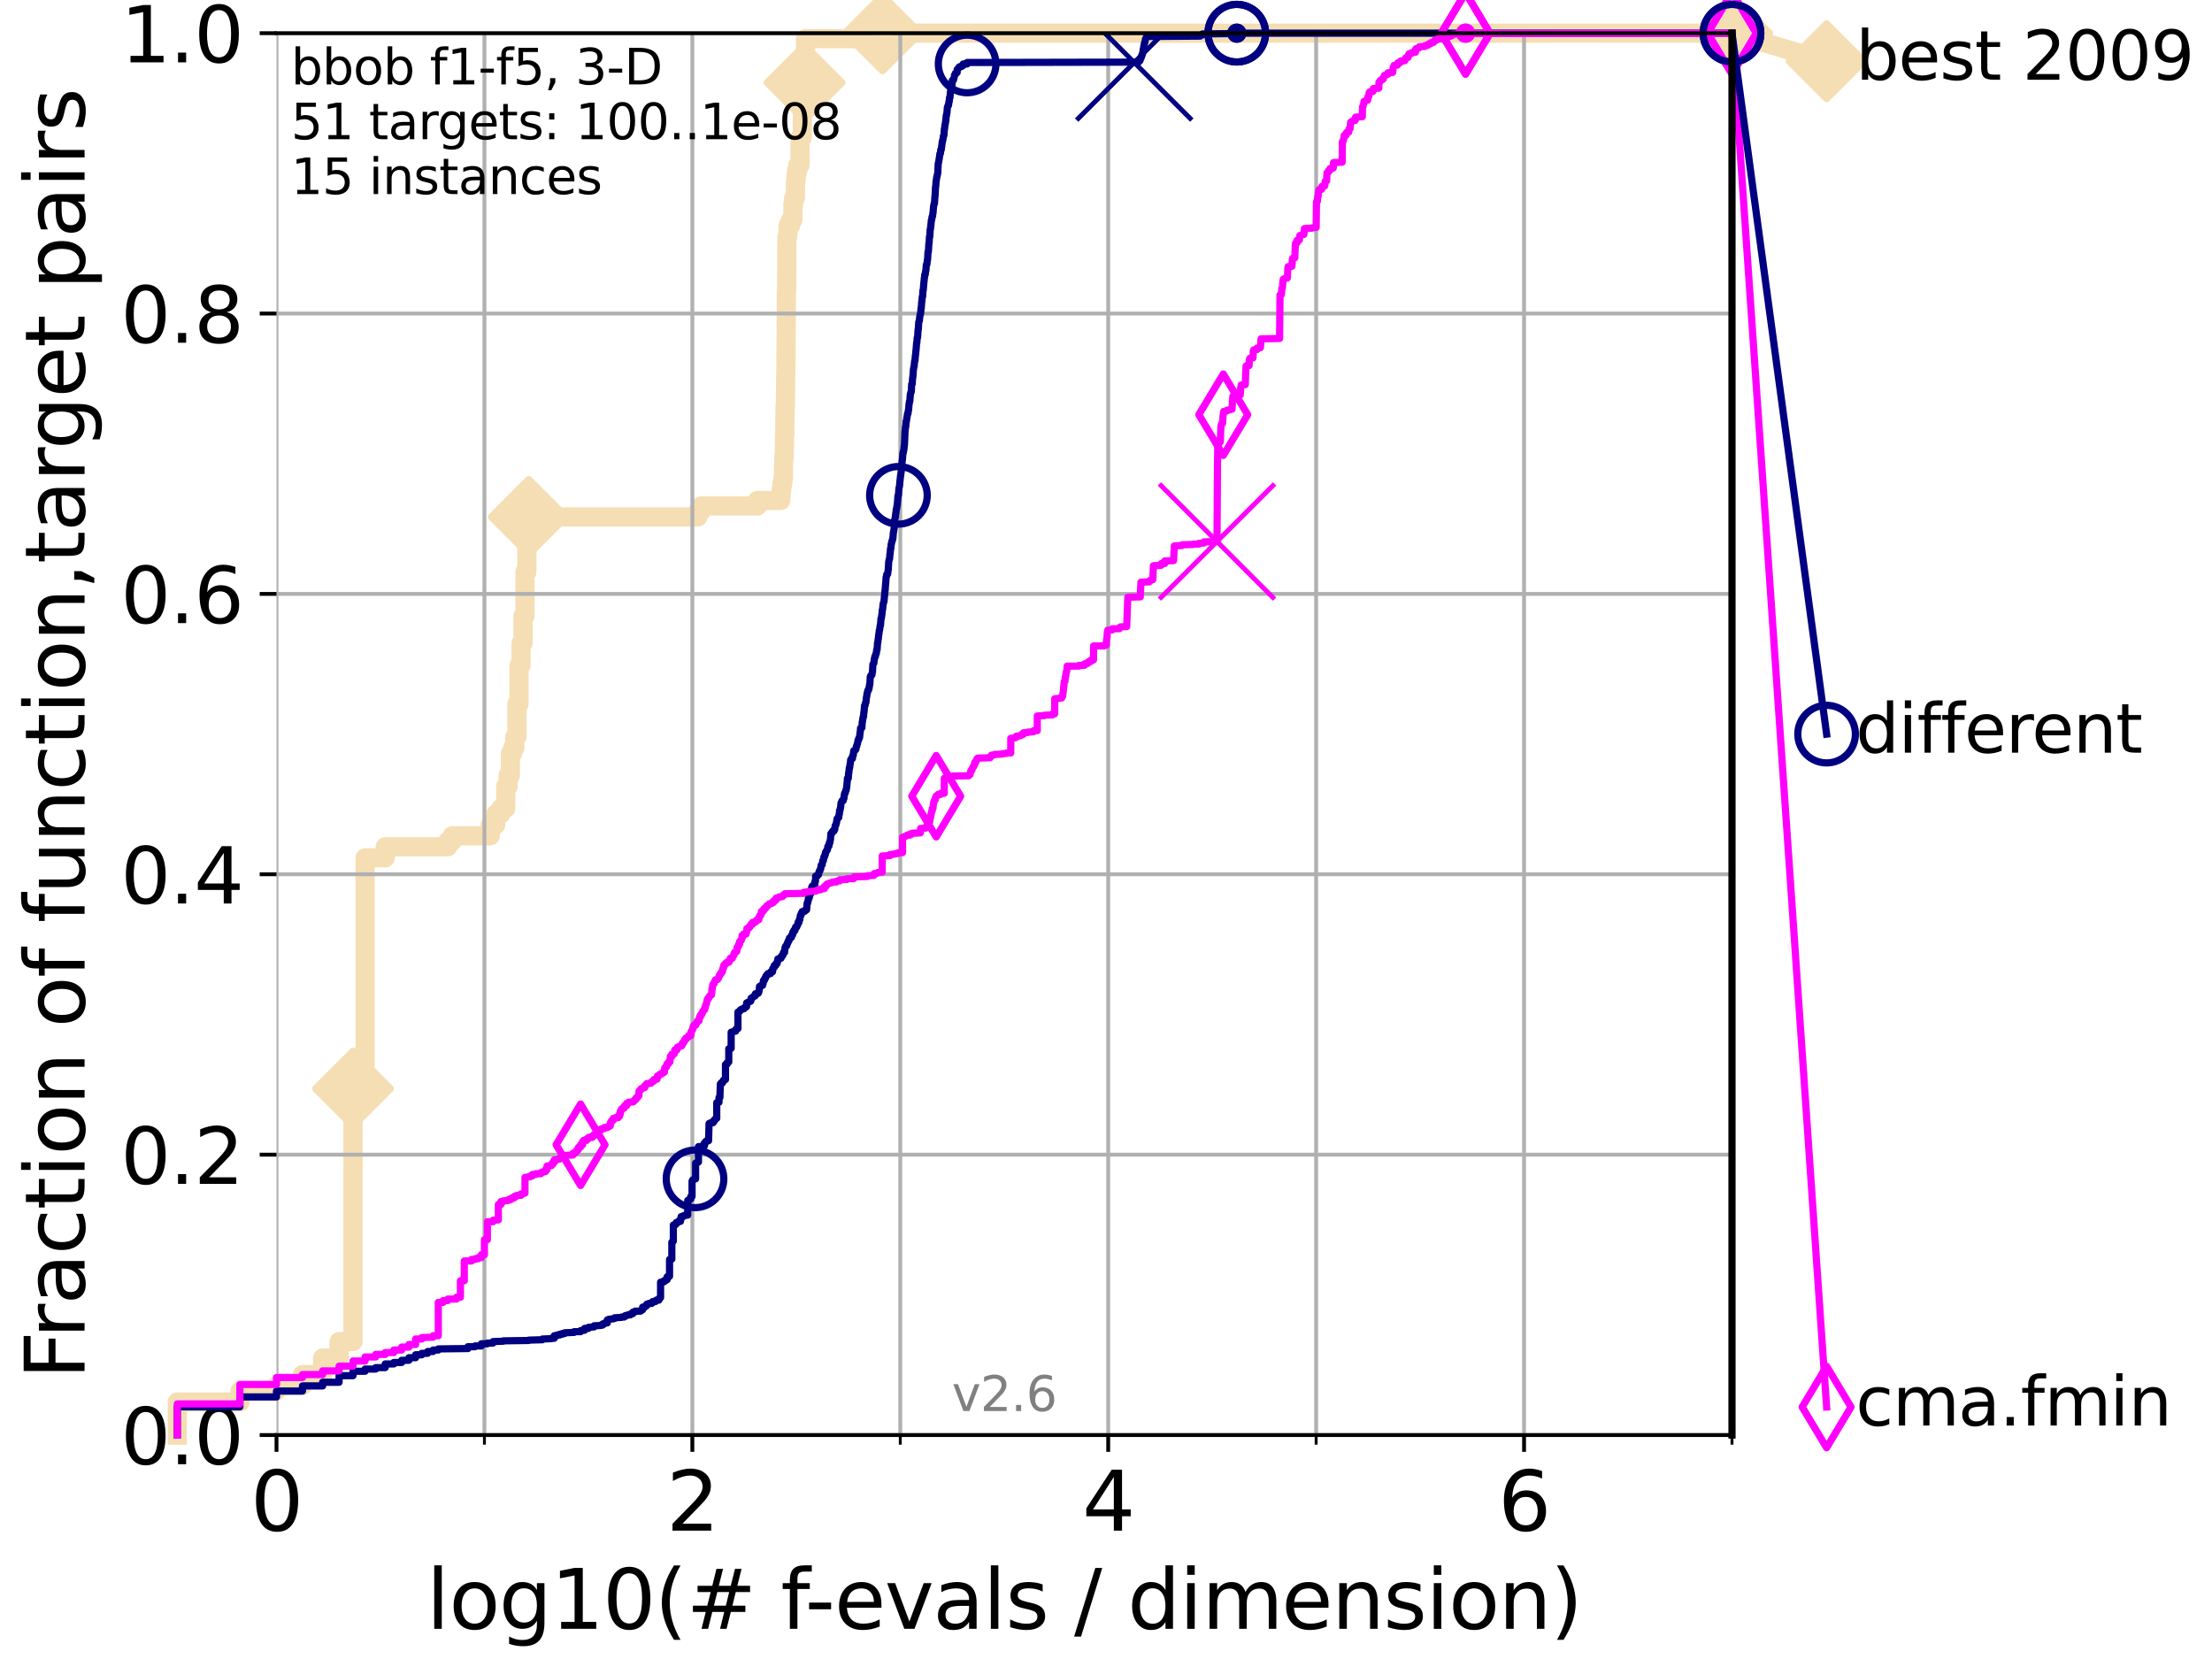 <?xml version="1.0" encoding="utf-8" standalone="no"?>
<!DOCTYPE svg PUBLIC "-//W3C//DTD SVG 1.1//EN"
  "http://www.w3.org/Graphics/SVG/1.1/DTD/svg11.dtd">
<svg height="345.6pt" version="1.1" viewBox="0 0 460.8 345.6" width="460.8pt" xmlns="http://www.w3.org/2000/svg" xmlns:xlink="http://www.w3.org/1999/xlink">
 <defs>
  <style type="text/css">*{stroke-linecap:butt;stroke-linejoin:round;}</style>
 </defs>
 <g id="figure_1">
  <g id="patch_1">
   <path d="M 0 345.6 
L 460.8 345.6 
L 460.8 0 
L 0 0 
z
" style="fill:#ffffff;"/>
  </g>
  <g id="axes_1">
   <g id="patch_2">
    <path d="M 57.6 298.944 
L 360.806 298.944 
L 360.806 6.912 
L 57.6 6.912 
z
" style="fill:#ffffff;"/>
   </g>
   <g id="line2d_1">
    <path d="M 36.933 298.944 
L 36.933 292.073 
L 49.973 292.073 
L 49.973 289.782 
L 57.6 289.782 
L 57.6 288.637 
L 63.012 288.637 
L 63.012 286.347 
L 67.209 286.347 
L 67.209 282.911 
L 70.639 282.911 
L 70.639 279.475 
L 73.539 279.475 
L 73.539 226.795 
L 76.051 226.795 
L 76.051 178.696 
L 80.249 178.696 
L 80.249 176.405 
L 93.288 176.405 
L 93.288 175.26 
L 94.206 175.26 
L 94.206 174.115 
L 102.129 174.115 
L 102.129 171.824 
L 103.27 171.824 
L 103.27 169.534 
L 104.345 169.534 
L 104.345 168.389 
L 105.362 168.389 
L 105.362 163.808 
L 105.851 163.808 
L 105.851 161.517 
L 106.327 161.517 
L 106.327 156.936 
L 106.791 156.936 
L 106.791 155.791 
L 107.245 155.791 
L 107.245 153.501 
L 107.687 153.501 
L 107.687 146.629 
L 108.12 146.629 
L 108.12 138.613 
L 108.543 138.613 
L 108.543 134.032 
L 108.956 134.032 
L 108.956 128.306 
L 109.361 128.306 
L 109.361 119.144 
L 109.757 119.144 
L 109.757 111.127 
L 110.145 111.127 
L 110.145 107.692 
L 145.386 107.692 
L 145.386 106.546 
L 146.023 106.546 
L 146.023 105.401 
L 157.795 105.401 
L 157.795 104.256 
L 162.634 104.256 
L 162.634 103.111 
L 162.752 103.111 
L 162.752 101.966 
L 162.869 101.966 
L 162.869 100.82 
L 163.077 100.82 
L 163.077 99.675 
L 163.192 99.675 
L 163.283 95.094 
L 163.374 95.094 
L 163.419 90.513 
L 163.487 90.513 
L 163.532 84.787 
L 163.599 84.787 
L 163.689 77.916 
L 163.711 77.916 
L 163.822 60.738 
L 163.866 60.738 
L 163.932 49.285 
L 164.107 49.285 
L 164.173 46.995 
L 164.687 46.995 
L 164.687 45.85 
L 165.167 45.85 
L 165.187 42.414 
L 165.331 42.414 
L 165.331 41.269 
L 165.695 41.269 
L 165.715 37.833 
L 165.815 37.833 
L 165.815 36.688 
L 165.954 36.688 
L 165.954 35.543 
L 166.189 35.543 
L 166.189 34.397 
L 166.652 34.397 
L 166.671 28.671 
L 167.122 28.671 
L 167.178 22.945 
L 167.453 22.945 
L 167.453 19.509 
L 167.581 19.509 
L 167.689 11.493 
L 167.797 11.493 
L 167.797 8.057 
L 183.843 8.057 
L 183.843 6.912 
L 360.806 6.912 
L 360.806 6.912 
" style="fill:none;stroke:#f5deb3;stroke-linecap:square;stroke-width:4;"/>
   </g>
   <g id="line2d_2">
    <defs>
     <path d="M -0 7.778 
L 7.778 0 
L 0 -7.778 
L -7.778 -0 
z
" id="m3615412d89" style="stroke:#f5deb3;stroke-linejoin:miter;stroke-width:1.5;"/>
    </defs>
    <g>
     <use style="fill:#f5deb3;stroke:#f5deb3;stroke-linejoin:miter;stroke-width:1.5;" x="73.539" xlink:href="#m3615412d89" y="226.795"/>
     <use style="fill:#f5deb3;stroke:#f5deb3;stroke-linejoin:miter;stroke-width:1.5;" x="110.145" xlink:href="#m3615412d89" y="107.692"/>
     <use style="fill:#f5deb3;stroke:#f5deb3;stroke-linejoin:miter;stroke-width:1.5;" x="167.599" xlink:href="#m3615412d89" y="17.219"/>
     <use style="fill:#f5deb3;stroke:#f5deb3;stroke-linejoin:miter;stroke-width:1.5;" x="183.843" xlink:href="#m3615412d89" y="6.912"/>
     <use style="fill:#f5deb3;stroke:#f5deb3;stroke-linejoin:miter;stroke-width:1.5;" x="183.843" xlink:href="#m3615412d89" y="6.912"/>
     <use style="fill:#f5deb3;stroke:#f5deb3;stroke-linejoin:miter;stroke-width:1.5;" x="360.806" xlink:href="#m3615412d89" y="6.912"/>
    </g>
   </g>
   <g id="line2d_3">
    <path style="fill:none;stroke:#f5deb3;stroke-linecap:square;stroke-width:4;"/>
    <g/>
   </g>
   <g id="line2d_4">
    <path d="M 360.806 6.912 
L 380.515 12.753 
" style="fill:none;stroke:#f5deb3;stroke-linecap:square;stroke-width:4;"/>
    <g>
     <use style="fill:#f5deb3;stroke:#f5deb3;stroke-linejoin:miter;stroke-width:1.5;" x="360.806" xlink:href="#m3615412d89" y="6.912"/>
     <use style="fill:#f5deb3;stroke:#f5deb3;stroke-linejoin:miter;stroke-width:1.5;" x="380.515" xlink:href="#m3615412d89" y="12.753"/>
    </g>
   </g>
   <g id="matplotlib.axis_1">
    <g id="xtick_1">
     <g id="line2d_5">
      <path clip-path="url(#p25d32fef35)" d="M 57.6 298.944 
L 57.6 6.912 
" style="fill:none;stroke:#b0b0b0;stroke-linecap:square;stroke-width:0.8;"/>
     </g>
     <g id="line2d_6">
      <defs>
       <path d="M 0 0 
L 0 3.5 
" id="mce9a69c31c" style="stroke:#000000;stroke-width:0.8;"/>
      </defs>
      <g>
       <use style="stroke:#000000;stroke-width:0.8;" x="57.6" xlink:href="#mce9a69c31c" y="298.944"/>
      </g>
     </g>
     <g id="text_1">
      <!-- 0 -->
      <g transform="translate(52.192 318.861)scale(0.17 -0.17)">
       <defs>
        <path d="M 2034 4250 
Q 1547 4250 1301 3770 
Q 1056 3291 1056 2328 
Q 1056 1369 1301 889 
Q 1547 409 2034 409 
Q 2525 409 2770 889 
Q 3016 1369 3016 2328 
Q 3016 3291 2770 3770 
Q 2525 4250 2034 4250 
z
M 2034 4750 
Q 2819 4750 3233 4129 
Q 3647 3509 3647 2328 
Q 3647 1150 3233 529 
Q 2819 -91 2034 -91 
Q 1250 -91 836 529 
Q 422 1150 422 2328 
Q 422 3509 836 4129 
Q 1250 4750 2034 4750 
z
" id="DejaVuSans-30" transform="scale(0.016)"/>
       </defs>
       <use xlink:href="#DejaVuSans-30"/>
      </g>
     </g>
    </g>
    <g id="xtick_2">
     <g id="line2d_7">
      <path clip-path="url(#p25d32fef35)" d="M 144.23 298.944 
L 144.23 6.912 
" style="fill:none;stroke:#b0b0b0;stroke-linecap:square;stroke-width:0.8;"/>
     </g>
     <g id="line2d_8">
      <g>
       <use style="stroke:#000000;stroke-width:0.8;" x="144.23" xlink:href="#mce9a69c31c" y="298.944"/>
      </g>
     </g>
     <g id="text_2">
      <!-- 2 -->
      <g transform="translate(138.822 318.861)scale(0.17 -0.17)">
       <defs>
        <path d="M 1228 531 
L 3431 531 
L 3431 0 
L 469 0 
L 469 531 
Q 828 903 1448 1529 
Q 2069 2156 2228 2338 
Q 2531 2678 2651 2914 
Q 2772 3150 2772 3378 
Q 2772 3750 2511 3984 
Q 2250 4219 1831 4219 
Q 1534 4219 1204 4116 
Q 875 4013 500 3803 
L 500 4441 
Q 881 4594 1212 4672 
Q 1544 4750 1819 4750 
Q 2544 4750 2975 4387 
Q 3406 4025 3406 3419 
Q 3406 3131 3298 2873 
Q 3191 2616 2906 2266 
Q 2828 2175 2409 1742 
Q 1991 1309 1228 531 
z
" id="DejaVuSans-32" transform="scale(0.016)"/>
       </defs>
       <use xlink:href="#DejaVuSans-32"/>
      </g>
     </g>
    </g>
    <g id="xtick_3">
     <g id="line2d_9">
      <path clip-path="url(#p25d32fef35)" d="M 230.861 298.944 
L 230.861 6.912 
" style="fill:none;stroke:#b0b0b0;stroke-linecap:square;stroke-width:0.8;"/>
     </g>
     <g id="line2d_10">
      <g>
       <use style="stroke:#000000;stroke-width:0.8;" x="230.861" xlink:href="#mce9a69c31c" y="298.944"/>
      </g>
     </g>
     <g id="text_3">
      <!-- 4 -->
      <g transform="translate(225.453 318.861)scale(0.17 -0.17)">
       <defs>
        <path d="M 2419 4116 
L 825 1625 
L 2419 1625 
L 2419 4116 
z
M 2253 4666 
L 3047 4666 
L 3047 1625 
L 3713 1625 
L 3713 1100 
L 3047 1100 
L 3047 0 
L 2419 0 
L 2419 1100 
L 313 1100 
L 313 1709 
L 2253 4666 
z
" id="DejaVuSans-34" transform="scale(0.016)"/>
       </defs>
       <use xlink:href="#DejaVuSans-34"/>
      </g>
     </g>
    </g>
    <g id="xtick_4">
     <g id="line2d_11">
      <path clip-path="url(#p25d32fef35)" d="M 317.491 298.944 
L 317.491 6.912 
" style="fill:none;stroke:#b0b0b0;stroke-linecap:square;stroke-width:0.8;"/>
     </g>
     <g id="line2d_12">
      <g>
       <use style="stroke:#000000;stroke-width:0.8;" x="317.491" xlink:href="#mce9a69c31c" y="298.944"/>
      </g>
     </g>
     <g id="text_4">
      <!-- 6 -->
      <g transform="translate(312.083 318.861)scale(0.17 -0.17)">
       <defs>
        <path d="M 2113 2584 
Q 1688 2584 1439 2293 
Q 1191 2003 1191 1497 
Q 1191 994 1439 701 
Q 1688 409 2113 409 
Q 2538 409 2786 701 
Q 3034 994 3034 1497 
Q 3034 2003 2786 2293 
Q 2538 2584 2113 2584 
z
M 3366 4563 
L 3366 3988 
Q 3128 4100 2886 4159 
Q 2644 4219 2406 4219 
Q 1781 4219 1451 3797 
Q 1122 3375 1075 2522 
Q 1259 2794 1537 2939 
Q 1816 3084 2150 3084 
Q 2853 3084 3261 2657 
Q 3669 2231 3669 1497 
Q 3669 778 3244 343 
Q 2819 -91 2113 -91 
Q 1303 -91 875 529 
Q 447 1150 447 2328 
Q 447 3434 972 4092 
Q 1497 4750 2381 4750 
Q 2619 4750 2861 4703 
Q 3103 4656 3366 4563 
z
" id="DejaVuSans-36" transform="scale(0.016)"/>
       </defs>
       <use xlink:href="#DejaVuSans-36"/>
      </g>
     </g>
    </g>
    <g id="xtick_5">
     <g id="line2d_13">
      <path clip-path="url(#p25d32fef35)" d="M 100.915 298.944 
L 100.915 6.912 
" style="fill:none;stroke:#b0b0b0;stroke-linecap:square;stroke-width:0.8;"/>
     </g>
     <g id="line2d_14">
      <defs>
       <path d="M 0 0 
L 0 2 
" id="mf71d15c4c3" style="stroke:#000000;stroke-width:0.6;"/>
      </defs>
      <g>
       <use style="stroke:#000000;stroke-width:0.6;" x="100.915" xlink:href="#mf71d15c4c3" y="298.944"/>
      </g>
     </g>
    </g>
    <g id="xtick_6">
     <g id="line2d_15">
      <path clip-path="url(#p25d32fef35)" d="M 187.546 298.944 
L 187.546 6.912 
" style="fill:none;stroke:#b0b0b0;stroke-linecap:square;stroke-width:0.8;"/>
     </g>
     <g id="line2d_16">
      <g>
       <use style="stroke:#000000;stroke-width:0.6;" x="187.546" xlink:href="#mf71d15c4c3" y="298.944"/>
      </g>
     </g>
    </g>
    <g id="xtick_7">
     <g id="line2d_17">
      <path clip-path="url(#p25d32fef35)" d="M 274.176 298.944 
L 274.176 6.912 
" style="fill:none;stroke:#b0b0b0;stroke-linecap:square;stroke-width:0.8;"/>
     </g>
     <g id="line2d_18">
      <g>
       <use style="stroke:#000000;stroke-width:0.6;" x="274.176" xlink:href="#mf71d15c4c3" y="298.944"/>
      </g>
     </g>
    </g>
    <g id="xtick_8">
     <g id="line2d_19">
      <path clip-path="url(#p25d32fef35)" d="M 360.806 298.944 
L 360.806 6.912 
" style="fill:none;stroke:#b0b0b0;stroke-linecap:square;stroke-width:0.8;"/>
     </g>
     <g id="line2d_20">
      <g>
       <use style="stroke:#000000;stroke-width:0.6;" x="360.806" xlink:href="#mf71d15c4c3" y="298.944"/>
      </g>
     </g>
    </g>
    <g id="text_5">
     <!-- log10(# f-evals / dimension) -->
     <g transform="translate(88.823 339.314)scale(0.17 -0.17)">
      <defs>
       <path d="M 603 4863 
L 1178 4863 
L 1178 0 
L 603 0 
L 603 4863 
z
" id="DejaVuSans-6c" transform="scale(0.016)"/>
       <path d="M 1959 3097 
Q 1497 3097 1228 2736 
Q 959 2375 959 1747 
Q 959 1119 1226 758 
Q 1494 397 1959 397 
Q 2419 397 2687 759 
Q 2956 1122 2956 1747 
Q 2956 2369 2687 2733 
Q 2419 3097 1959 3097 
z
M 1959 3584 
Q 2709 3584 3137 3096 
Q 3566 2609 3566 1747 
Q 3566 888 3137 398 
Q 2709 -91 1959 -91 
Q 1206 -91 779 398 
Q 353 888 353 1747 
Q 353 2609 779 3096 
Q 1206 3584 1959 3584 
z
" id="DejaVuSans-6f" transform="scale(0.016)"/>
       <path d="M 2906 1791 
Q 2906 2416 2648 2759 
Q 2391 3103 1925 3103 
Q 1463 3103 1205 2759 
Q 947 2416 947 1791 
Q 947 1169 1205 825 
Q 1463 481 1925 481 
Q 2391 481 2648 825 
Q 2906 1169 2906 1791 
z
M 3481 434 
Q 3481 -459 3084 -895 
Q 2688 -1331 1869 -1331 
Q 1566 -1331 1297 -1286 
Q 1028 -1241 775 -1147 
L 775 -588 
Q 1028 -725 1275 -790 
Q 1522 -856 1778 -856 
Q 2344 -856 2625 -561 
Q 2906 -266 2906 331 
L 2906 616 
Q 2728 306 2450 153 
Q 2172 0 1784 0 
Q 1141 0 747 490 
Q 353 981 353 1791 
Q 353 2603 747 3093 
Q 1141 3584 1784 3584 
Q 2172 3584 2450 3431 
Q 2728 3278 2906 2969 
L 2906 3500 
L 3481 3500 
L 3481 434 
z
" id="DejaVuSans-67" transform="scale(0.016)"/>
       <path d="M 794 531 
L 1825 531 
L 1825 4091 
L 703 3866 
L 703 4441 
L 1819 4666 
L 2450 4666 
L 2450 531 
L 3481 531 
L 3481 0 
L 794 0 
L 794 531 
z
" id="DejaVuSans-31" transform="scale(0.016)"/>
       <path d="M 1984 4856 
Q 1566 4138 1362 3434 
Q 1159 2731 1159 2009 
Q 1159 1288 1364 580 
Q 1569 -128 1984 -844 
L 1484 -844 
Q 1016 -109 783 600 
Q 550 1309 550 2009 
Q 550 2706 781 3412 
Q 1013 4119 1484 4856 
L 1984 4856 
z
" id="DejaVuSans-28" transform="scale(0.016)"/>
       <path d="M 3272 2816 
L 2363 2816 
L 2100 1772 
L 3016 1772 
L 3272 2816 
z
M 2803 4594 
L 2478 3297 
L 3391 3297 
L 3719 4594 
L 4219 4594 
L 3897 3297 
L 4872 3297 
L 4872 2816 
L 3775 2816 
L 3519 1772 
L 4513 1772 
L 4513 1294 
L 3397 1294 
L 3072 0 
L 2572 0 
L 2894 1294 
L 1978 1294 
L 1656 0 
L 1153 0 
L 1478 1294 
L 494 1294 
L 494 1772 
L 1594 1772 
L 1856 2816 
L 850 2816 
L 850 3297 
L 1978 3297 
L 2297 4594 
L 2803 4594 
z
" id="DejaVuSans-23" transform="scale(0.016)"/>
       <path id="DejaVuSans-20" transform="scale(0.016)"/>
       <path d="M 2375 4863 
L 2375 4384 
L 1825 4384 
Q 1516 4384 1395 4259 
Q 1275 4134 1275 3809 
L 1275 3500 
L 2222 3500 
L 2222 3053 
L 1275 3053 
L 1275 0 
L 697 0 
L 697 3053 
L 147 3053 
L 147 3500 
L 697 3500 
L 697 3744 
Q 697 4328 969 4595 
Q 1241 4863 1831 4863 
L 2375 4863 
z
" id="DejaVuSans-66" transform="scale(0.016)"/>
       <path d="M 313 2009 
L 1997 2009 
L 1997 1497 
L 313 1497 
L 313 2009 
z
" id="DejaVuSans-2d" transform="scale(0.016)"/>
       <path d="M 3597 1894 
L 3597 1613 
L 953 1613 
Q 991 1019 1311 708 
Q 1631 397 2203 397 
Q 2534 397 2845 478 
Q 3156 559 3463 722 
L 3463 178 
Q 3153 47 2828 -22 
Q 2503 -91 2169 -91 
Q 1331 -91 842 396 
Q 353 884 353 1716 
Q 353 2575 817 3079 
Q 1281 3584 2069 3584 
Q 2775 3584 3186 3129 
Q 3597 2675 3597 1894 
z
M 3022 2063 
Q 3016 2534 2758 2815 
Q 2500 3097 2075 3097 
Q 1594 3097 1305 2825 
Q 1016 2553 972 2059 
L 3022 2063 
z
" id="DejaVuSans-65" transform="scale(0.016)"/>
       <path d="M 191 3500 
L 800 3500 
L 1894 563 
L 2988 3500 
L 3597 3500 
L 2284 0 
L 1503 0 
L 191 3500 
z
" id="DejaVuSans-76" transform="scale(0.016)"/>
       <path d="M 2194 1759 
Q 1497 1759 1228 1600 
Q 959 1441 959 1056 
Q 959 750 1161 570 
Q 1363 391 1709 391 
Q 2188 391 2477 730 
Q 2766 1069 2766 1631 
L 2766 1759 
L 2194 1759 
z
M 3341 1997 
L 3341 0 
L 2766 0 
L 2766 531 
Q 2569 213 2275 61 
Q 1981 -91 1556 -91 
Q 1019 -91 701 211 
Q 384 513 384 1019 
Q 384 1609 779 1909 
Q 1175 2209 1959 2209 
L 2766 2209 
L 2766 2266 
Q 2766 2663 2505 2880 
Q 2244 3097 1772 3097 
Q 1472 3097 1187 3025 
Q 903 2953 641 2809 
L 641 3341 
Q 956 3463 1253 3523 
Q 1550 3584 1831 3584 
Q 2591 3584 2966 3190 
Q 3341 2797 3341 1997 
z
" id="DejaVuSans-61" transform="scale(0.016)"/>
       <path d="M 2834 3397 
L 2834 2853 
Q 2591 2978 2328 3040 
Q 2066 3103 1784 3103 
Q 1356 3103 1142 2972 
Q 928 2841 928 2578 
Q 928 2378 1081 2264 
Q 1234 2150 1697 2047 
L 1894 2003 
Q 2506 1872 2764 1633 
Q 3022 1394 3022 966 
Q 3022 478 2636 193 
Q 2250 -91 1575 -91 
Q 1294 -91 989 -36 
Q 684 19 347 128 
L 347 722 
Q 666 556 975 473 
Q 1284 391 1588 391 
Q 1994 391 2212 530 
Q 2431 669 2431 922 
Q 2431 1156 2273 1281 
Q 2116 1406 1581 1522 
L 1381 1569 
Q 847 1681 609 1914 
Q 372 2147 372 2553 
Q 372 3047 722 3315 
Q 1072 3584 1716 3584 
Q 2034 3584 2315 3537 
Q 2597 3491 2834 3397 
z
" id="DejaVuSans-73" transform="scale(0.016)"/>
       <path d="M 1625 4666 
L 2156 4666 
L 531 -594 
L 0 -594 
L 1625 4666 
z
" id="DejaVuSans-2f" transform="scale(0.016)"/>
       <path d="M 2906 2969 
L 2906 4863 
L 3481 4863 
L 3481 0 
L 2906 0 
L 2906 525 
Q 2725 213 2448 61 
Q 2172 -91 1784 -91 
Q 1150 -91 751 415 
Q 353 922 353 1747 
Q 353 2572 751 3078 
Q 1150 3584 1784 3584 
Q 2172 3584 2448 3432 
Q 2725 3281 2906 2969 
z
M 947 1747 
Q 947 1113 1208 752 
Q 1469 391 1925 391 
Q 2381 391 2643 752 
Q 2906 1113 2906 1747 
Q 2906 2381 2643 2742 
Q 2381 3103 1925 3103 
Q 1469 3103 1208 2742 
Q 947 2381 947 1747 
z
" id="DejaVuSans-64" transform="scale(0.016)"/>
       <path d="M 603 3500 
L 1178 3500 
L 1178 0 
L 603 0 
L 603 3500 
z
M 603 4863 
L 1178 4863 
L 1178 4134 
L 603 4134 
L 603 4863 
z
" id="DejaVuSans-69" transform="scale(0.016)"/>
       <path d="M 3328 2828 
Q 3544 3216 3844 3400 
Q 4144 3584 4550 3584 
Q 5097 3584 5394 3201 
Q 5691 2819 5691 2113 
L 5691 0 
L 5113 0 
L 5113 2094 
Q 5113 2597 4934 2840 
Q 4756 3084 4391 3084 
Q 3944 3084 3684 2787 
Q 3425 2491 3425 1978 
L 3425 0 
L 2847 0 
L 2847 2094 
Q 2847 2600 2669 2842 
Q 2491 3084 2119 3084 
Q 1678 3084 1418 2786 
Q 1159 2488 1159 1978 
L 1159 0 
L 581 0 
L 581 3500 
L 1159 3500 
L 1159 2956 
Q 1356 3278 1631 3431 
Q 1906 3584 2284 3584 
Q 2666 3584 2933 3390 
Q 3200 3197 3328 2828 
z
" id="DejaVuSans-6d" transform="scale(0.016)"/>
       <path d="M 3513 2113 
L 3513 0 
L 2938 0 
L 2938 2094 
Q 2938 2591 2744 2837 
Q 2550 3084 2163 3084 
Q 1697 3084 1428 2787 
Q 1159 2491 1159 1978 
L 1159 0 
L 581 0 
L 581 3500 
L 1159 3500 
L 1159 2956 
Q 1366 3272 1645 3428 
Q 1925 3584 2291 3584 
Q 2894 3584 3203 3211 
Q 3513 2838 3513 2113 
z
" id="DejaVuSans-6e" transform="scale(0.016)"/>
       <path d="M 513 4856 
L 1013 4856 
Q 1481 4119 1714 3412 
Q 1947 2706 1947 2009 
Q 1947 1309 1714 600 
Q 1481 -109 1013 -844 
L 513 -844 
Q 928 -128 1133 580 
Q 1338 1288 1338 2009 
Q 1338 2731 1133 3434 
Q 928 4138 513 4856 
z
" id="DejaVuSans-29" transform="scale(0.016)"/>
      </defs>
      <use xlink:href="#DejaVuSans-6c"/>
      <use x="27.783" xlink:href="#DejaVuSans-6f"/>
      <use x="88.965" xlink:href="#DejaVuSans-67"/>
      <use x="152.441" xlink:href="#DejaVuSans-31"/>
      <use x="216.064" xlink:href="#DejaVuSans-30"/>
      <use x="279.688" xlink:href="#DejaVuSans-28"/>
      <use x="318.701" xlink:href="#DejaVuSans-23"/>
      <use x="402.49" xlink:href="#DejaVuSans-20"/>
      <use x="434.277" xlink:href="#DejaVuSans-66"/>
      <use x="463.982" xlink:href="#DejaVuSans-2d"/>
      <use x="500.066" xlink:href="#DejaVuSans-65"/>
      <use x="561.59" xlink:href="#DejaVuSans-76"/>
      <use x="620.77" xlink:href="#DejaVuSans-61"/>
      <use x="682.049" xlink:href="#DejaVuSans-6c"/>
      <use x="709.832" xlink:href="#DejaVuSans-73"/>
      <use x="761.932" xlink:href="#DejaVuSans-20"/>
      <use x="793.719" xlink:href="#DejaVuSans-2f"/>
      <use x="827.41" xlink:href="#DejaVuSans-20"/>
      <use x="859.197" xlink:href="#DejaVuSans-64"/>
      <use x="922.674" xlink:href="#DejaVuSans-69"/>
      <use x="950.457" xlink:href="#DejaVuSans-6d"/>
      <use x="1047.869" xlink:href="#DejaVuSans-65"/>
      <use x="1109.393" xlink:href="#DejaVuSans-6e"/>
      <use x="1172.771" xlink:href="#DejaVuSans-73"/>
      <use x="1224.871" xlink:href="#DejaVuSans-69"/>
      <use x="1252.654" xlink:href="#DejaVuSans-6f"/>
      <use x="1313.836" xlink:href="#DejaVuSans-6e"/>
      <use x="1377.215" xlink:href="#DejaVuSans-29"/>
     </g>
    </g>
   </g>
   <g id="matplotlib.axis_2">
    <g id="ytick_1">
     <g id="line2d_21">
      <path clip-path="url(#p25d32fef35)" d="M 57.6 298.944 
L 360.806 298.944 
" style="fill:none;stroke:#b0b0b0;stroke-linecap:square;stroke-width:0.8;"/>
     </g>
     <g id="line2d_22">
      <defs>
       <path d="M 0 0 
L -3.5 0 
" id="ma9d3125aec" style="stroke:#000000;stroke-width:0.8;"/>
      </defs>
      <g>
       <use style="stroke:#000000;stroke-width:0.8;" x="57.6" xlink:href="#ma9d3125aec" y="298.944"/>
      </g>
     </g>
     <g id="text_6">
      <!-- 0.0 -->
      <g transform="translate(25.155 305.023)scale(0.16 -0.16)">
       <defs>
        <path d="M 684 794 
L 1344 794 
L 1344 0 
L 684 0 
L 684 794 
z
" id="DejaVuSans-2e" transform="scale(0.016)"/>
       </defs>
       <use xlink:href="#DejaVuSans-30"/>
       <use x="63.623" xlink:href="#DejaVuSans-2e"/>
       <use x="95.41" xlink:href="#DejaVuSans-30"/>
      </g>
     </g>
    </g>
    <g id="ytick_2">
     <g id="line2d_23">
      <path clip-path="url(#p25d32fef35)" d="M 57.6 240.538 
L 360.806 240.538 
" style="fill:none;stroke:#b0b0b0;stroke-linecap:square;stroke-width:0.8;"/>
     </g>
     <g id="line2d_24">
      <g>
       <use style="stroke:#000000;stroke-width:0.8;" x="57.6" xlink:href="#ma9d3125aec" y="240.538"/>
      </g>
     </g>
     <g id="text_7">
      <!-- 0.2 -->
      <g transform="translate(25.155 246.616)scale(0.16 -0.16)">
       <use xlink:href="#DejaVuSans-30"/>
       <use x="63.623" xlink:href="#DejaVuSans-2e"/>
       <use x="95.41" xlink:href="#DejaVuSans-32"/>
      </g>
     </g>
    </g>
    <g id="ytick_3">
     <g id="line2d_25">
      <path clip-path="url(#p25d32fef35)" d="M 57.6 182.131 
L 360.806 182.131 
" style="fill:none;stroke:#b0b0b0;stroke-linecap:square;stroke-width:0.8;"/>
     </g>
     <g id="line2d_26">
      <g>
       <use style="stroke:#000000;stroke-width:0.8;" x="57.6" xlink:href="#ma9d3125aec" y="182.131"/>
      </g>
     </g>
     <g id="text_8">
      <!-- 0.4 -->
      <g transform="translate(25.155 188.21)scale(0.16 -0.16)">
       <use xlink:href="#DejaVuSans-30"/>
       <use x="63.623" xlink:href="#DejaVuSans-2e"/>
       <use x="95.41" xlink:href="#DejaVuSans-34"/>
      </g>
     </g>
    </g>
    <g id="ytick_4">
     <g id="line2d_27">
      <path clip-path="url(#p25d32fef35)" d="M 57.6 123.725 
L 360.806 123.725 
" style="fill:none;stroke:#b0b0b0;stroke-linecap:square;stroke-width:0.8;"/>
     </g>
     <g id="line2d_28">
      <g>
       <use style="stroke:#000000;stroke-width:0.8;" x="57.6" xlink:href="#ma9d3125aec" y="123.725"/>
      </g>
     </g>
     <g id="text_9">
      <!-- 0.6 -->
      <g transform="translate(25.155 129.804)scale(0.16 -0.16)">
       <use xlink:href="#DejaVuSans-30"/>
       <use x="63.623" xlink:href="#DejaVuSans-2e"/>
       <use x="95.41" xlink:href="#DejaVuSans-36"/>
      </g>
     </g>
    </g>
    <g id="ytick_5">
     <g id="line2d_29">
      <path clip-path="url(#p25d32fef35)" d="M 57.6 65.318 
L 360.806 65.318 
" style="fill:none;stroke:#b0b0b0;stroke-linecap:square;stroke-width:0.8;"/>
     </g>
     <g id="line2d_30">
      <g>
       <use style="stroke:#000000;stroke-width:0.8;" x="57.6" xlink:href="#ma9d3125aec" y="65.318"/>
      </g>
     </g>
     <g id="text_10">
      <!-- 0.8 -->
      <g transform="translate(25.155 71.397)scale(0.16 -0.16)">
       <defs>
        <path d="M 2034 2216 
Q 1584 2216 1326 1975 
Q 1069 1734 1069 1313 
Q 1069 891 1326 650 
Q 1584 409 2034 409 
Q 2484 409 2743 651 
Q 3003 894 3003 1313 
Q 3003 1734 2745 1975 
Q 2488 2216 2034 2216 
z
M 1403 2484 
Q 997 2584 770 2862 
Q 544 3141 544 3541 
Q 544 4100 942 4425 
Q 1341 4750 2034 4750 
Q 2731 4750 3128 4425 
Q 3525 4100 3525 3541 
Q 3525 3141 3298 2862 
Q 3072 2584 2669 2484 
Q 3125 2378 3379 2068 
Q 3634 1759 3634 1313 
Q 3634 634 3220 271 
Q 2806 -91 2034 -91 
Q 1263 -91 848 271 
Q 434 634 434 1313 
Q 434 1759 690 2068 
Q 947 2378 1403 2484 
z
M 1172 3481 
Q 1172 3119 1398 2916 
Q 1625 2713 2034 2713 
Q 2441 2713 2670 2916 
Q 2900 3119 2900 3481 
Q 2900 3844 2670 4047 
Q 2441 4250 2034 4250 
Q 1625 4250 1398 4047 
Q 1172 3844 1172 3481 
z
" id="DejaVuSans-38" transform="scale(0.016)"/>
       </defs>
       <use xlink:href="#DejaVuSans-30"/>
       <use x="63.623" xlink:href="#DejaVuSans-2e"/>
       <use x="95.41" xlink:href="#DejaVuSans-38"/>
      </g>
     </g>
    </g>
    <g id="ytick_6">
     <g id="line2d_31">
      <path clip-path="url(#p25d32fef35)" d="M 57.6 6.912 
L 360.806 6.912 
" style="fill:none;stroke:#b0b0b0;stroke-linecap:square;stroke-width:0.8;"/>
     </g>
     <g id="line2d_32">
      <g>
       <use style="stroke:#000000;stroke-width:0.8;" x="57.6" xlink:href="#ma9d3125aec" y="6.912"/>
      </g>
     </g>
     <g id="text_11">
      <!-- 1.0 -->
      <g transform="translate(25.155 12.991)scale(0.16 -0.16)">
       <use xlink:href="#DejaVuSans-31"/>
       <use x="63.623" xlink:href="#DejaVuSans-2e"/>
       <use x="95.41" xlink:href="#DejaVuSans-30"/>
      </g>
     </g>
    </g>
    <g id="text_12">
     <!-- Fraction of function,target pairs -->
     <g transform="translate(17.62 287.313)rotate(-90)scale(0.17 -0.17)">
      <defs>
       <path d="M 628 4666 
L 3309 4666 
L 3309 4134 
L 1259 4134 
L 1259 2759 
L 3109 2759 
L 3109 2228 
L 1259 2228 
L 1259 0 
L 628 0 
L 628 4666 
z
" id="DejaVuSans-46" transform="scale(0.016)"/>
       <path d="M 2631 2963 
Q 2534 3019 2420 3045 
Q 2306 3072 2169 3072 
Q 1681 3072 1420 2755 
Q 1159 2438 1159 1844 
L 1159 0 
L 581 0 
L 581 3500 
L 1159 3500 
L 1159 2956 
Q 1341 3275 1631 3429 
Q 1922 3584 2338 3584 
Q 2397 3584 2469 3576 
Q 2541 3569 2628 3553 
L 2631 2963 
z
" id="DejaVuSans-72" transform="scale(0.016)"/>
       <path d="M 3122 3366 
L 3122 2828 
Q 2878 2963 2633 3030 
Q 2388 3097 2138 3097 
Q 1578 3097 1268 2742 
Q 959 2388 959 1747 
Q 959 1106 1268 751 
Q 1578 397 2138 397 
Q 2388 397 2633 464 
Q 2878 531 3122 666 
L 3122 134 
Q 2881 22 2623 -34 
Q 2366 -91 2075 -91 
Q 1284 -91 818 406 
Q 353 903 353 1747 
Q 353 2603 823 3093 
Q 1294 3584 2113 3584 
Q 2378 3584 2631 3529 
Q 2884 3475 3122 3366 
z
" id="DejaVuSans-63" transform="scale(0.016)"/>
       <path d="M 1172 4494 
L 1172 3500 
L 2356 3500 
L 2356 3053 
L 1172 3053 
L 1172 1153 
Q 1172 725 1289 603 
Q 1406 481 1766 481 
L 2356 481 
L 2356 0 
L 1766 0 
Q 1100 0 847 248 
Q 594 497 594 1153 
L 594 3053 
L 172 3053 
L 172 3500 
L 594 3500 
L 594 4494 
L 1172 4494 
z
" id="DejaVuSans-74" transform="scale(0.016)"/>
       <path d="M 544 1381 
L 544 3500 
L 1119 3500 
L 1119 1403 
Q 1119 906 1312 657 
Q 1506 409 1894 409 
Q 2359 409 2629 706 
Q 2900 1003 2900 1516 
L 2900 3500 
L 3475 3500 
L 3475 0 
L 2900 0 
L 2900 538 
Q 2691 219 2414 64 
Q 2138 -91 1772 -91 
Q 1169 -91 856 284 
Q 544 659 544 1381 
z
M 1991 3584 
L 1991 3584 
z
" id="DejaVuSans-75" transform="scale(0.016)"/>
       <path d="M 750 794 
L 1409 794 
L 1409 256 
L 897 -744 
L 494 -744 
L 750 256 
L 750 794 
z
" id="DejaVuSans-2c" transform="scale(0.016)"/>
       <path d="M 1159 525 
L 1159 -1331 
L 581 -1331 
L 581 3500 
L 1159 3500 
L 1159 2969 
Q 1341 3281 1617 3432 
Q 1894 3584 2278 3584 
Q 2916 3584 3314 3078 
Q 3713 2572 3713 1747 
Q 3713 922 3314 415 
Q 2916 -91 2278 -91 
Q 1894 -91 1617 61 
Q 1341 213 1159 525 
z
M 3116 1747 
Q 3116 2381 2855 2742 
Q 2594 3103 2138 3103 
Q 1681 3103 1420 2742 
Q 1159 2381 1159 1747 
Q 1159 1113 1420 752 
Q 1681 391 2138 391 
Q 2594 391 2855 752 
Q 3116 1113 3116 1747 
z
" id="DejaVuSans-70" transform="scale(0.016)"/>
      </defs>
      <use xlink:href="#DejaVuSans-46"/>
      <use x="50.27" xlink:href="#DejaVuSans-72"/>
      <use x="91.383" xlink:href="#DejaVuSans-61"/>
      <use x="152.662" xlink:href="#DejaVuSans-63"/>
      <use x="207.643" xlink:href="#DejaVuSans-74"/>
      <use x="246.852" xlink:href="#DejaVuSans-69"/>
      <use x="274.635" xlink:href="#DejaVuSans-6f"/>
      <use x="335.816" xlink:href="#DejaVuSans-6e"/>
      <use x="399.195" xlink:href="#DejaVuSans-20"/>
      <use x="430.982" xlink:href="#DejaVuSans-6f"/>
      <use x="492.164" xlink:href="#DejaVuSans-66"/>
      <use x="527.369" xlink:href="#DejaVuSans-20"/>
      <use x="559.156" xlink:href="#DejaVuSans-66"/>
      <use x="594.361" xlink:href="#DejaVuSans-75"/>
      <use x="657.74" xlink:href="#DejaVuSans-6e"/>
      <use x="721.119" xlink:href="#DejaVuSans-63"/>
      <use x="776.1" xlink:href="#DejaVuSans-74"/>
      <use x="815.309" xlink:href="#DejaVuSans-69"/>
      <use x="843.092" xlink:href="#DejaVuSans-6f"/>
      <use x="904.273" xlink:href="#DejaVuSans-6e"/>
      <use x="967.652" xlink:href="#DejaVuSans-2c"/>
      <use x="999.439" xlink:href="#DejaVuSans-74"/>
      <use x="1038.648" xlink:href="#DejaVuSans-61"/>
      <use x="1099.928" xlink:href="#DejaVuSans-72"/>
      <use x="1139.291" xlink:href="#DejaVuSans-67"/>
      <use x="1202.768" xlink:href="#DejaVuSans-65"/>
      <use x="1264.291" xlink:href="#DejaVuSans-74"/>
      <use x="1303.5" xlink:href="#DejaVuSans-20"/>
      <use x="1335.287" xlink:href="#DejaVuSans-70"/>
      <use x="1398.764" xlink:href="#DejaVuSans-61"/>
      <use x="1460.043" xlink:href="#DejaVuSans-69"/>
      <use x="1487.826" xlink:href="#DejaVuSans-72"/>
      <use x="1528.939" xlink:href="#DejaVuSans-73"/>
     </g>
    </g>
   </g>
   <g id="line2d_33">
    <defs>
     <path d="M 0 1.5 
C 0.398 1.5 0.779 1.342 1.061 1.061 
C 1.342 0.779 1.5 0.398 1.5 0 
C 1.5 -0.398 1.342 -0.779 1.061 -1.061 
C 0.779 -1.342 0.398 -1.5 0 -1.5 
C -0.398 -1.5 -0.779 -1.342 -1.061 -1.061 
C -1.342 -0.779 -1.5 -0.398 -1.5 0 
C -1.5 0.398 -1.342 0.779 -1.061 1.061 
C -0.779 1.342 -0.398 1.5 0 1.5 
z
" id="mb16411f8f1" style="stroke:#f5deb3;"/>
    </defs>
    <g>
     <use style="fill:#f5deb3;stroke:#f5deb3;" x="183.843" xlink:href="#mb16411f8f1" y="6.912"/>
     <use style="fill:#f5deb3;stroke:#f5deb3;" x="183.843" xlink:href="#mb16411f8f1" y="6.912"/>
    </g>
   </g>
   <g id="line2d_34">
    <defs>
     <path d="M 0 1.5 
C 0.398 1.5 0.779 1.342 1.061 1.061 
C 1.342 0.779 1.5 0.398 1.5 0 
C 1.5 -0.398 1.342 -0.779 1.061 -1.061 
C 0.779 -1.342 0.398 -1.5 0 -1.5 
C -0.398 -1.5 -0.779 -1.342 -1.061 -1.061 
C -1.342 -0.779 -1.5 -0.398 -1.5 0 
C -1.5 0.398 -1.342 0.779 -1.061 1.061 
C -0.779 1.342 -0.398 1.5 0 1.5 
z
" id="m2f5b329f40" style="stroke:#000080;"/>
    </defs>
    <g>
     <use style="fill:#000080;stroke:#000080;" x="257.646" xlink:href="#m2f5b329f40" y="6.912"/>
     <use style="fill:#000080;stroke:#000080;" x="257.646" xlink:href="#m2f5b329f40" y="6.912"/>
    </g>
   </g>
   <g id="line2d_35">
    <path d="M 36.933 298.944 
L 36.933 293.065 
L 49.973 293.065 
L 49.973 291.004 
L 57.6 291.004 
L 57.6 289.782 
L 63.012 289.782 
L 63.012 288.713 
L 67.209 288.713 
L 67.209 287.95 
L 70.639 287.95 
L 70.639 286.576 
L 73.539 286.576 
L 73.539 285.659 
L 76.051 285.659 
L 76.051 285.201 
L 78.267 285.201 
L 78.267 284.896 
L 80.249 284.896 
L 80.249 284.132 
L 82.042 284.132 
L 82.042 283.827 
L 83.678 283.827 
L 83.678 283.369 
L 85.184 283.369 
L 85.184 282.835 
L 86.578 282.835 
L 86.578 282.224 
L 87.876 282.224 
L 87.876 281.918 
L 89.09 281.918 
L 89.09 281.537 
L 90.231 281.537 
L 90.231 281.231 
L 91.306 281.231 
L 91.306 281.002 
L 97.485 280.926 
L 97.485 280.544 
L 98.933 280.544 
L 98.933 280.391 
L 100.277 280.391 
L 100.277 279.933 
L 101.532 279.933 
L 101.532 279.781 
L 102.708 279.781 
L 102.708 279.475 
L 104.86 279.399 
L 104.86 279.323 
L 110.145 279.246 
L 110.145 279.17 
L 112.989 279.093 
L 112.989 278.941 
L 114.872 278.864 
L 114.872 278.788 
L 115.46 278.788 
L 115.46 278.254 
L 116.03 278.254 
L 116.03 278.101 
L 116.584 278.101 
L 116.584 277.948 
L 117.121 277.948 
L 117.121 277.796 
L 117.644 277.796 
L 117.644 277.643 
L 119.6 277.566 
L 119.6 277.414 
L 120.944 277.414 
L 120.944 277.185 
L 121.79 277.108 
L 121.79 276.727 
L 122.599 276.727 
L 122.599 276.498 
L 123.751 276.421 
L 123.751 276.192 
L 125.185 276.116 
L 125.185 276.04 
L 125.527 276.04 
L 125.527 275.81 
L 125.863 275.81 
L 125.863 275.658 
L 126.517 275.581 
L 126.517 274.971 
L 126.836 274.971 
L 126.836 274.818 
L 127.761 274.742 
L 127.761 274.665 
L 128.06 274.665 
L 128.06 274.513 
L 129.486 274.436 
L 129.486 274.36 
L 130.027 274.36 
L 130.027 274.207 
L 130.292 274.207 
L 130.292 274.054 
L 130.811 273.978 
L 130.811 273.902 
L 131.316 273.902 
L 131.316 273.749 
L 131.808 273.673 
L 131.808 273.367 
L 132.287 273.291 
L 132.287 273.138 
L 133.435 273.138 
L 133.435 272.986 
L 133.656 272.986 
L 133.656 272.833 
L 133.875 272.833 
L 133.875 272.298 
L 134.305 272.298 
L 134.305 272.146 
L 134.516 272.146 
L 134.516 271.993 
L 134.725 271.993 
L 134.725 271.688 
L 135.136 271.611 
L 135.136 271.535 
L 135.737 271.535 
L 135.737 271.382 
L 135.933 271.382 
L 135.933 271.153 
L 136.509 271.153 
L 136.509 271.001 
L 136.697 271.001 
L 136.697 270.848 
L 137.25 270.848 
L 137.25 270.542 
L 137.431 270.542 
L 137.431 270.313 
L 137.61 270.313 
L 137.61 267.107 
L 138.31 267.03 
L 138.31 266.801 
L 138.651 266.801 
L 138.651 266.572 
L 138.985 266.572 
L 138.985 265.962 
L 139.476 265.885 
L 139.476 262.373 
L 139.954 262.297 
L 139.954 258.785 
L 140.111 258.785 
L 140.111 258.556 
L 140.266 258.556 
L 140.266 255.196 
L 140.725 255.12 
L 140.725 254.967 
L 140.876 254.967 
L 140.876 254.662 
L 141.32 254.586 
L 141.32 254.433 
L 141.754 254.433 
L 141.754 253.899 
L 141.897 253.899 
L 141.897 253.44 
L 142.456 253.364 
L 142.456 253.211 
L 143.265 253.135 
L 143.265 250.081 
L 143.528 250.081 
L 143.528 249.928 
L 143.657 249.928 
L 143.657 249.776 
L 143.914 249.776 
L 143.914 249.241 
L 144.168 249.241 
L 144.168 246.035 
L 144.293 246.035 
L 144.293 245.806 
L 144.541 245.729 
L 144.541 245.653 
L 144.908 245.577 
L 144.908 242.294 
L 145.267 242.217 
L 145.267 242.141 
L 145.503 242.065 
L 145.503 238.858 
L 146.306 238.858 
L 146.306 238.705 
L 146.75 238.705 
L 146.75 238.094 
L 146.968 238.094 
L 147.076 237.713 
L 147.608 237.636 
L 147.712 234.048 
L 148.022 234.048 
L 148.022 233.895 
L 148.528 233.895 
L 148.528 233.666 
L 148.727 233.666 
L 148.727 233.361 
L 148.923 233.361 
L 149.021 233.055 
L 149.31 232.979 
L 149.31 229.696 
L 149.783 229.62 
L 149.783 228.627 
L 149.969 228.627 
L 150.061 225.802 
L 150.152 225.802 
L 150.244 225.573 
L 150.515 225.573 
L 150.605 225.268 
L 150.694 225.268 
L 150.694 225.039 
L 150.871 225.039 
L 150.871 224.886 
L 151.133 224.886 
L 151.133 221.756 
L 151.478 221.68 
L 151.478 221.374 
L 151.648 221.374 
L 151.648 221.221 
L 151.816 221.221 
L 151.816 218.473 
L 152.312 218.397 
L 152.312 215.037 
L 152.716 214.961 
L 152.716 214.885 
L 153.267 214.808 
L 153.344 214.35 
L 153.727 214.274 
L 153.727 210.838 
L 153.952 210.838 
L 154.027 210.609 
L 154.249 210.533 
L 154.249 210.38 
L 154.469 210.304 
L 154.469 210.227 
L 154.971 210.151 
L 155.042 209.922 
L 155.253 209.922 
L 155.253 209.769 
L 155.53 209.693 
L 155.53 208.929 
L 155.803 208.929 
L 155.803 208.777 
L 156.139 208.7 
L 156.139 208.624 
L 156.403 208.548 
L 156.469 207.937 
L 156.729 207.861 
L 156.729 207.784 
L 156.921 207.708 
L 156.985 207.555 
L 157.301 207.479 
L 157.363 207.021 
L 157.917 206.944 
L 157.917 206.792 
L 158.037 206.792 
L 158.098 206.41 
L 158.158 206.41 
L 158.217 205.494 
L 158.454 205.494 
L 158.454 205.341 
L 158.862 205.265 
L 158.919 204.883 
L 158.977 204.883 
L 159.034 204.272 
L 159.261 204.196 
L 159.317 203.814 
L 159.485 203.738 
L 159.541 203.356 
L 159.596 203.356 
L 159.707 203.127 
L 159.98 203.051 
L 159.98 202.822 
L 160.516 202.822 
L 160.568 202.44 
L 160.933 202.44 
L 160.985 201.753 
L 161.138 201.676 
L 161.189 201.524 
L 161.291 201.524 
L 161.291 201.142 
L 161.642 201.066 
L 161.642 200.76 
L 161.889 200.684 
L 161.938 200.226 
L 162.035 200.226 
L 162.035 199.768 
L 162.421 199.691 
L 162.421 199.615 
L 162.705 199.615 
L 162.752 199.233 
L 162.985 199.157 
L 162.985 198.928 
L 163.123 198.928 
L 163.215 198.393 
L 163.442 198.393 
L 163.532 197.401 
L 163.666 197.324 
L 163.666 197.095 
L 163.888 197.019 
L 163.976 196.561 
L 164.064 196.561 
L 164.107 196.256 
L 164.194 196.256 
L 164.238 195.95 
L 164.367 195.95 
L 164.453 195.416 
L 164.75 195.339 
L 164.75 195.263 
L 164.876 195.263 
L 164.918 194.805 
L 165.126 194.729 
L 165.167 194.194 
L 165.331 194.194 
L 165.372 193.812 
L 165.615 193.812 
L 165.695 193.354 
L 165.735 193.354 
L 165.735 193.125 
L 165.973 193.125 
L 166.013 192.82 
L 166.091 192.82 
L 166.17 192.591 
L 166.209 192.591 
L 166.248 192.133 
L 166.441 192.133 
L 166.518 191.522 
L 166.633 191.522 
L 166.709 190.759 
L 166.86 190.682 
L 166.898 190.3 
L 167.01 190.3 
L 167.085 189.919 
L 167.635 189.842 
L 167.671 189.613 
L 168.028 189.537 
L 168.134 188.163 
L 168.239 188.163 
L 168.309 187.628 
L 168.379 187.628 
L 168.414 187.094 
L 168.586 187.017 
L 168.689 186.407 
L 168.757 186.407 
L 168.825 186.178 
L 168.893 186.178 
L 168.927 185.796 
L 169.028 185.796 
L 169.095 184.803 
L 169.161 184.803 
L 169.161 184.651 
L 169.294 184.651 
L 169.294 184.498 
L 169.72 184.422 
L 169.784 183.582 
L 169.881 183.582 
L 169.913 182.513 
L 170.23 182.513 
L 170.262 182.284 
L 170.511 182.208 
L 170.604 181.673 
L 170.666 181.673 
L 170.727 181.368 
L 170.819 181.368 
L 170.88 181.062 
L 170.971 180.986 
L 171.062 180.222 
L 171.271 180.146 
L 171.36 179.535 
L 171.39 179.535 
L 171.39 179.306 
L 171.538 179.23 
L 171.625 178.543 
L 171.771 178.466 
L 171.829 178.085 
L 171.915 178.085 
L 171.973 177.55 
L 172.087 177.474 
L 172.144 177.245 
L 172.258 177.169 
L 172.314 177.016 
L 172.371 177.016 
L 172.455 176.329 
L 172.677 176.252 
L 172.76 175.565 
L 172.87 175.565 
L 172.979 174.878 
L 173.006 174.878 
L 173.087 173.657 
L 173.302 173.58 
L 173.356 173.275 
L 173.489 173.198 
L 173.489 173.122 
L 173.725 173.122 
L 173.752 172.817 
L 173.882 172.817 
L 173.985 171.977 
L 174.114 171.901 
L 174.19 171.519 
L 174.241 171.519 
L 174.343 170.755 
L 174.393 170.755 
L 174.393 170.526 
L 174.519 170.526 
L 174.519 170.374 
L 174.718 170.297 
L 174.817 169.534 
L 174.867 169.534 
L 174.891 168.847 
L 174.989 168.847 
L 175.087 168.236 
L 175.111 168.236 
L 175.208 167.243 
L 175.304 167.167 
L 175.376 166.862 
L 175.662 166.785 
L 175.732 166.327 
L 175.803 166.327 
L 175.896 165.487 
L 175.943 165.487 
L 175.943 165.258 
L 176.081 165.182 
L 176.174 164.724 
L 176.265 164.647 
L 176.356 164.037 
L 176.379 164.037 
L 176.47 162.968 
L 176.492 162.968 
L 176.537 162.128 
L 176.717 162.128 
L 176.783 160.983 
L 176.828 160.983 
L 176.916 159.99 
L 176.982 159.99 
L 177.092 159.15 
L 177.114 159.15 
L 177.223 158.234 
L 177.352 158.234 
L 177.374 158.005 
L 177.588 158.005 
L 177.631 157.394 
L 177.758 157.318 
L 177.842 156.402 
L 178.113 156.325 
L 178.216 156.096 
L 178.298 156.096 
L 178.401 155.486 
L 178.482 155.409 
L 178.583 154.951 
L 178.644 154.875 
L 178.744 154.188 
L 178.884 154.111 
L 178.924 153.73 
L 179.062 153.653 
L 179.16 152.661 
L 179.18 152.661 
L 179.277 151.668 
L 179.548 151.592 
L 179.624 150.37 
L 179.662 150.37 
L 179.739 149.683 
L 179.777 149.683 
L 179.814 149.301 
L 179.89 149.301 
L 179.965 148.309 
L 180.003 148.309 
L 180.096 147.011 
L 180.226 146.935 
L 180.3 146.4 
L 180.392 146.324 
L 180.502 145.179 
L 180.538 145.179 
L 180.629 144.415 
L 180.683 144.415 
L 180.791 143.804 
L 180.952 143.728 
L 181.023 143.27 
L 181.076 143.27 
L 181.147 142.583 
L 181.2 142.583 
L 181.287 141.056 
L 181.34 141.056 
L 181.34 140.827 
L 181.461 140.827 
L 181.461 140.674 
L 181.634 140.598 
L 181.737 139.987 
L 181.754 139.987 
L 181.839 138.384 
L 181.907 138.307 
L 181.974 138.155 
L 182.042 138.155 
L 182.125 137.315 
L 182.159 137.315 
L 182.242 136.78 
L 182.358 136.78 
L 182.441 136.246 
L 182.539 136.17 
L 182.637 135.33 
L 182.718 135.33 
L 182.799 133.955 
L 182.848 133.955 
L 182.944 133.116 
L 182.96 133.116 
L 183.056 132.199 
L 183.087 132.123 
L 183.183 131.283 
L 183.246 131.207 
L 183.356 130.291 
L 183.418 130.291 
L 183.527 128.84 
L 183.589 128.84 
L 183.697 128.077 
L 183.713 128.077 
L 183.805 127.008 
L 183.866 126.931 
L 183.972 125.786 
L 184.003 125.786 
L 184.093 125.404 
L 184.153 125.328 
L 184.258 124.107 
L 184.273 124.107 
L 184.363 122.961 
L 184.392 122.961 
L 184.496 121.511 
L 184.51 121.511 
L 184.599 120.213 
L 184.643 120.213 
L 184.716 119.678 
L 184.904 119.602 
L 185.005 118.839 
L 185.034 118.762 
L 185.134 117.006 
L 185.148 117.006 
L 185.247 116.472 
L 185.318 116.395 
L 185.389 115.403 
L 185.431 115.403 
L 185.501 114.334 
L 185.571 114.334 
L 185.654 113.341 
L 185.709 113.265 
L 185.778 112.807 
L 185.833 112.807 
L 185.943 112.273 
L 185.997 112.273 
L 186.106 110.898 
L 186.147 110.822 
L 186.254 110.135 
L 186.268 110.135 
L 186.348 108.379 
L 186.388 108.379 
L 186.495 107.768 
L 186.508 107.768 
L 186.614 106.852 
L 186.627 106.852 
L 186.732 106.012 
L 186.784 105.936 
L 186.888 105.172 
L 186.914 105.172 
L 187.018 103.951 
L 187.031 103.951 
L 187.056 103.263 
L 187.159 103.187 
L 187.261 101.737 
L 187.274 101.737 
L 187.376 101.278 
L 187.388 101.278 
L 187.489 100.057 
L 187.502 100.057 
L 187.602 99.064 
L 187.627 99.064 
L 187.727 98.224 
L 187.739 98.224 
L 187.826 96.774 
L 187.863 96.774 
L 187.961 95.781 
L 187.986 95.781 
L 188.096 94.331 
L 188.168 94.331 
L 188.277 93.644 
L 188.301 93.644 
L 188.386 92.651 
L 188.422 92.651 
L 188.529 89.903 
L 188.541 89.903 
L 188.648 88.834 
L 188.695 88.834 
L 188.766 87.765 
L 188.824 87.765 
L 188.929 86.925 
L 188.964 86.849 
L 189.057 86.161 
L 189.149 86.161 
L 189.241 85.398 
L 189.276 85.398 
L 189.378 84.1 
L 189.412 84.1 
L 189.469 83.566 
L 189.537 83.566 
L 189.638 82.115 
L 189.694 82.039 
L 189.761 81.657 
L 189.839 81.581 
L 189.917 80.054 
L 190.027 79.977 
L 190.126 78.603 
L 190.169 78.527 
L 190.278 77 
L 190.289 77 
L 190.397 76.313 
L 190.429 76.313 
L 190.526 75.244 
L 190.601 75.167 
L 190.696 74.022 
L 190.728 73.946 
L 190.834 72.801 
L 190.844 72.801 
L 190.949 71.426 
L 190.991 71.426 
L 191.074 70.357 
L 191.157 70.281 
L 191.25 68.678 
L 191.291 68.678 
L 191.394 67.074 
L 191.404 67.074 
L 191.476 66.845 
L 191.516 66.845 
L 191.597 65.929 
L 191.638 65.853 
L 191.738 65.395 
L 191.778 65.318 
L 191.868 64.25 
L 191.908 64.25 
L 192.007 62.875 
L 192.027 62.875 
L 192.126 61.806 
L 192.194 61.806 
L 192.263 60.508 
L 192.331 60.432 
L 192.438 59.058 
L 192.447 59.058 
L 192.553 57.989 
L 192.563 57.989 
L 192.64 57.225 
L 192.735 57.225 
L 192.83 56.462 
L 192.877 56.386 
L 192.971 55.164 
L 193.084 55.088 
L 193.177 54.172 
L 193.233 54.095 
L 193.316 52.492 
L 193.399 52.416 
L 193.509 50.66 
L 193.545 50.66 
L 193.627 49.285 
L 193.691 49.285 
L 193.772 47.835 
L 193.808 47.835 
L 193.915 46.918 
L 193.924 46.918 
L 194.022 45.85 
L 194.093 45.773 
L 194.164 45.162 
L 194.252 45.086 
L 194.357 44.323 
L 194.375 44.246 
L 194.47 43.025 
L 194.496 42.948 
L 194.574 42.49 
L 194.66 42.414 
L 194.763 40.887 
L 194.789 40.887 
L 194.891 38.902 
L 194.925 38.902 
L 195.026 37.604 
L 195.051 37.604 
L 195.16 36.764 
L 195.227 36.688 
L 195.327 36.077 
L 195.352 36.077 
L 195.451 34.016 
L 195.509 33.939 
L 195.615 33.252 
L 195.631 33.252 
L 195.737 32.489 
L 195.753 32.489 
L 195.794 32.031 
L 195.907 31.954 
L 195.979 31.191 
L 196.075 31.191 
L 196.17 30.427 
L 196.186 30.427 
L 196.297 29.435 
L 196.352 29.435 
L 196.454 28.824 
L 196.477 28.824 
L 196.539 28.29 
L 196.632 28.213 
L 196.733 26.839 
L 196.779 26.763 
L 196.855 25.999 
L 196.909 25.923 
L 196.993 25.236 
L 197.03 25.236 
L 197.114 24.09 
L 197.159 24.09 
L 197.256 23.48 
L 197.271 23.48 
L 197.361 22.334 
L 197.413 22.258 
L 197.502 21.953 
L 197.59 21.953 
L 197.678 21.189 
L 197.751 21.113 
L 197.795 20.349 
L 197.889 20.349 
L 197.99 19.128 
L 198.033 19.128 
L 198.076 18.441 
L 198.162 18.364 
L 198.255 17.677 
L 198.326 17.677 
L 198.382 16.761 
L 198.627 16.685 
L 198.731 16.226 
L 198.766 16.15 
L 198.862 15.616 
L 198.938 15.539 
L 198.986 15.31 
L 199.196 15.31 
L 199.196 15.158 
L 199.397 15.081 
L 199.404 14.47 
L 199.544 14.394 
L 199.597 14.241 
L 199.742 14.165 
L 199.82 13.936 
L 200.31 13.86 
L 200.393 13.631 
L 200.657 13.631 
L 200.657 13.325 
L 201.47 13.325 
L 201.47 13.02 
L 237.194 12.944 
L 237.203 12.714 
L 237.477 12.638 
L 237.574 12.256 
L 237.667 12.18 
L 237.748 11.875 
L 237.789 11.875 
L 237.834 11.569 
L 237.929 11.493 
L 238 11.111 
L 238.062 11.035 
L 238.167 10.195 
L 238.206 10.119 
L 238.315 9.431 
L 238.327 9.431 
L 238.429 8.897 
L 238.517 8.821 
L 238.617 8.134 
L 238.7 8.057 
L 238.794 7.752 
L 239.028 7.675 
L 239.028 7.599 
L 250.009 7.523 
L 250.031 7.37 
L 250.487 7.294 
L 250.525 7.065 
L 257.646 6.988 
L 257.646 6.912 
L 360.806 6.912 
L 360.806 6.912 
" style="fill:none;stroke:#000080;stroke-linecap:square;stroke-width:1.5;"/>
   </g>
   <g id="line2d_36">
    <defs>
     <path d="M 0 6 
C 1.591 6 3.117 5.368 4.243 4.243 
C 5.368 3.117 6 1.591 6 0 
C 6 -1.591 5.368 -3.117 4.243 -4.243 
C 3.117 -5.368 1.591 -6 0 -6 
C -1.591 -6 -3.117 -5.368 -4.243 -4.243 
C -5.368 -3.117 -6 -1.591 -6 0 
C -6 1.591 -5.368 3.117 -4.243 4.243 
C -3.117 5.368 -1.591 6 0 6 
z
" id="m6d5d551d9a" style="stroke:#000080;stroke-width:1.5;"/>
    </defs>
    <g>
     <use style="fill-opacity:0;stroke:#000080;stroke-width:1.5;" x="144.786" xlink:href="#m6d5d551d9a" y="245.577"/>
     <use style="fill-opacity:0;stroke:#000080;stroke-width:1.5;" x="187.159" xlink:href="#m6d5d551d9a" y="103.187"/>
     <use style="fill-opacity:0;stroke:#000080;stroke-width:1.5;" x="201.47" xlink:href="#m6d5d551d9a" y="13.325"/>
     <use style="fill-opacity:0;stroke:#000080;stroke-width:1.5;" x="257.646" xlink:href="#m6d5d551d9a" y="6.912"/>
     <use style="fill-opacity:0;stroke:#000080;stroke-width:1.5;" x="257.646" xlink:href="#m6d5d551d9a" y="6.912"/>
     <use style="fill-opacity:0;stroke:#000080;stroke-width:1.5;" x="360.806" xlink:href="#m6d5d551d9a" y="6.912"/>
    </g>
   </g>
   <g id="line2d_37">
    <path style="fill:none;stroke:#000080;stroke-linecap:square;stroke-width:1.5;"/>
    <g/>
   </g>
   <g id="line2d_38">
    <path clip-path="url(#p25d32fef35)" d="M 236.282 13.02 
" style="fill:none;stroke:#000080;stroke-linecap:square;stroke-width:1.5;"/>
    <defs>
     <path d="M -12 12 
L 12 -12 
M -12 -12 
L 12 12 
" id="ma061110abc" style="stroke:#000080;"/>
    </defs>
    <g clip-path="url(#p25d32fef35)">
     <use style="fill:#000080;stroke:#000080;" x="236.282" xlink:href="#ma061110abc" y="13.02"/>
    </g>
   </g>
   <g id="line2d_39">
    <defs>
     <path d="M 0 1.5 
C 0.398 1.5 0.779 1.342 1.061 1.061 
C 1.342 0.779 1.5 0.398 1.5 0 
C 1.5 -0.398 1.342 -0.779 1.061 -1.061 
C 0.779 -1.342 0.398 -1.5 0 -1.5 
C -0.398 -1.5 -0.779 -1.342 -1.061 -1.061 
C -1.342 -0.779 -1.5 -0.398 -1.5 0 
C -1.5 0.398 -1.342 0.779 -1.061 1.061 
C -0.779 1.342 -0.398 1.5 0 1.5 
z
" id="m530b26a242" style="stroke:#ff00ff;"/>
    </defs>
    <g>
     <use style="fill:#ff00ff;stroke:#ff00ff;" x="305.305" xlink:href="#m530b26a242" y="6.912"/>
     <use style="fill:#ff00ff;stroke:#ff00ff;" x="305.305" xlink:href="#m530b26a242" y="6.912"/>
    </g>
   </g>
   <g id="line2d_40">
    <path d="M 36.933 298.944 
L 36.933 292.454 
L 49.973 292.454 
L 49.973 288.408 
L 57.6 288.408 
L 57.6 286.957 
L 63.012 286.957 
L 63.012 286.347 
L 67.209 286.347 
L 67.209 285.583 
L 70.639 285.583 
L 70.639 284.591 
L 73.539 284.591 
L 73.539 283.522 
L 76.051 283.522 
L 76.051 282.682 
L 78.267 282.682 
L 78.267 282.147 
L 80.249 282.147 
L 80.249 281.766 
L 82.042 281.766 
L 82.042 281.231 
L 83.678 281.231 
L 83.678 280.62 
L 85.184 280.62 
L 85.184 280.086 
L 86.578 280.086 
L 86.578 278.941 
L 87.876 278.941 
L 87.876 278.635 
L 90.231 278.559 
L 90.231 278.254 
L 91.306 278.254 
L 91.306 271.306 
L 92.323 271.306 
L 92.323 270.924 
L 93.288 270.924 
L 93.288 270.619 
L 95.081 270.619 
L 95.081 270.237 
L 95.917 270.237 
L 95.917 266.801 
L 96.718 266.801 
L 96.718 262.679 
L 98.223 262.679 
L 98.223 262.373 
L 98.933 262.373 
L 98.933 262.22 
L 99.617 262.22 
L 99.617 261.991 
L 100.277 261.991 
L 100.277 261.381 
L 100.915 261.381 
L 100.915 258.25 
L 101.532 258.25 
L 101.532 254.509 
L 102.708 254.509 
L 102.708 254.204 
L 103.815 254.128 
L 103.815 250.921 
L 104.345 250.921 
L 104.345 250.31 
L 104.86 250.31 
L 104.86 250.157 
L 105.851 250.081 
L 105.851 249.928 
L 106.327 249.928 
L 106.327 249.699 
L 106.791 249.699 
L 106.791 249.47 
L 107.245 249.47 
L 107.245 249.165 
L 107.687 249.165 
L 107.687 249.012 
L 108.543 249.012 
L 108.543 248.707 
L 108.956 248.707 
L 108.956 248.554 
L 109.361 248.554 
L 109.361 245.271 
L 110.145 245.195 
L 110.145 245.118 
L 110.525 245.118 
L 110.525 244.966 
L 110.897 244.966 
L 110.897 244.66 
L 111.621 244.66 
L 111.621 244.508 
L 112.657 244.508 
L 112.657 244.279 
L 112.989 244.279 
L 112.989 244.126 
L 113.638 244.05 
L 113.638 243.668 
L 113.954 243.668 
L 113.954 242.904 
L 114.872 242.828 
L 114.872 242.523 
L 115.168 242.523 
L 115.168 242.141 
L 115.46 242.141 
L 115.46 241.606 
L 116.309 241.53 
L 116.309 241.454 
L 116.584 241.454 
L 116.584 241.225 
L 117.644 241.148 
L 117.644 240.69 
L 119.366 240.614 
L 119.366 240.232 
L 119.831 240.156 
L 119.831 240.003 
L 120.059 240.003 
L 120.059 239.698 
L 120.284 239.698 
L 120.284 239.469 
L 120.507 239.469 
L 120.507 239.011 
L 120.944 238.934 
L 120.944 238.476 
L 121.372 238.476 
L 121.372 237.789 
L 121.582 237.789 
L 121.582 237.56 
L 122.199 237.56 
L 122.199 237.255 
L 122.599 237.178 
L 122.599 236.949 
L 123.375 236.949 
L 123.375 236.644 
L 123.564 236.644 
L 123.564 236.491 
L 123.936 236.491 
L 123.936 236.186 
L 124.12 236.186 
L 124.12 235.88 
L 124.302 235.88 
L 124.302 235.728 
L 124.482 235.728 
L 124.482 235.575 
L 124.837 235.575 
L 124.837 235.422 
L 125.185 235.422 
L 125.185 235.193 
L 125.863 235.117 
L 125.863 234.888 
L 126.517 234.888 
L 126.517 234.735 
L 126.994 234.659 
L 126.994 234.506 
L 127.15 234.506 
L 127.15 233.895 
L 127.304 233.895 
L 127.304 233.59 
L 127.458 233.59 
L 127.458 233.437 
L 127.761 233.361 
L 127.761 232.979 
L 128.208 232.903 
L 128.208 232.826 
L 128.786 232.826 
L 128.786 232.521 
L 129.069 232.521 
L 129.069 232.063 
L 129.209 232.063 
L 129.209 231.529 
L 129.348 231.529 
L 129.348 231.299 
L 129.486 231.299 
L 129.486 230.994 
L 129.759 230.918 
L 129.759 230.841 
L 130.027 230.841 
L 130.027 230.46 
L 130.16 230.46 
L 130.16 230.307 
L 130.553 230.307 
L 130.553 229.849 
L 130.939 229.772 
L 130.939 229.62 
L 131.929 229.543 
L 131.929 229.391 
L 132.169 229.314 
L 132.169 229.162 
L 132.405 229.085 
L 132.405 228.856 
L 132.523 228.856 
L 132.523 228.704 
L 132.755 228.704 
L 132.755 228.475 
L 132.984 228.398 
L 132.984 228.246 
L 133.098 228.246 
L 133.098 227.406 
L 133.211 227.406 
L 133.211 227.177 
L 133.435 227.1 
L 133.546 226.795 
L 133.875 226.719 
L 133.875 226.642 
L 134.305 226.566 
L 134.305 226.184 
L 134.516 226.184 
L 134.621 225.879 
L 134.725 225.879 
L 134.725 225.726 
L 135.638 225.65 
L 135.737 225.344 
L 136.127 225.268 
L 136.223 224.886 
L 136.883 224.81 
L 136.975 224.123 
L 137.25 224.046 
L 137.25 223.97 
L 137.431 223.97 
L 137.431 223.817 
L 137.788 223.741 
L 137.788 223.588 
L 138.138 223.512 
L 138.224 223.359 
L 138.396 223.359 
L 138.481 222.443 
L 138.651 222.443 
L 138.651 222.29 
L 138.819 222.29 
L 138.902 221.756 
L 138.985 221.756 
L 138.985 221.603 
L 139.232 221.603 
L 139.232 221.298 
L 139.556 221.221 
L 139.637 220.076 
L 139.954 220.076 
L 139.954 219.618 
L 140.344 219.618 
L 140.344 219.465 
L 140.497 219.465 
L 140.574 218.702 
L 141.025 218.702 
L 141.099 218.168 
L 141.393 218.091 
L 141.393 218.015 
L 141.897 217.939 
L 141.897 217.862 
L 142.038 217.862 
L 142.038 217.557 
L 142.179 217.557 
L 142.179 217.251 
L 142.387 217.251 
L 142.387 217.022 
L 142.525 217.022 
L 142.594 216.641 
L 142.865 216.564 
L 142.865 216.259 
L 143.199 216.183 
L 143.199 216.106 
L 143.462 216.03 
L 143.462 215.724 
L 143.914 215.724 
L 143.978 214.885 
L 144.105 214.808 
L 144.168 214.579 
L 144.293 214.503 
L 144.355 213.968 
L 144.418 213.968 
L 144.418 213.816 
L 144.541 213.816 
L 144.541 213.587 
L 144.908 213.587 
L 144.968 213.205 
L 145.148 213.129 
L 145.208 212.823 
L 145.327 212.747 
L 145.327 212.67 
L 145.62 212.67 
L 145.678 212.06 
L 145.736 212.06 
L 145.736 211.831 
L 145.909 211.831 
L 145.909 211.449 
L 146.08 211.449 
L 146.08 211.296 
L 146.194 211.296 
L 146.194 211.067 
L 146.306 211.067 
L 146.362 210.762 
L 146.418 210.762 
L 146.418 210.609 
L 146.53 210.609 
L 146.64 210.304 
L 146.805 210.304 
L 146.86 209.769 
L 146.968 209.769 
L 147.076 209.158 
L 147.184 209.082 
L 147.291 208.395 
L 147.344 208.395 
L 147.344 208.166 
L 147.503 208.166 
L 147.555 207.861 
L 147.712 207.861 
L 147.816 207.479 
L 147.971 207.402 
L 148.074 207.25 
L 148.226 207.25 
L 148.327 206.028 
L 148.378 206.028 
L 148.478 205.112 
L 148.578 205.112 
L 148.578 204.959 
L 148.776 204.883 
L 148.874 204.425 
L 148.923 204.425 
L 149.021 204.119 
L 149.501 204.043 
L 149.595 203.814 
L 149.689 203.738 
L 149.783 203.356 
L 149.829 203.356 
L 149.829 203.203 
L 149.969 203.203 
L 150.015 202.898 
L 150.107 202.898 
L 150.107 202.745 
L 150.289 202.745 
L 150.335 202.44 
L 150.515 202.363 
L 150.56 201.829 
L 150.649 201.829 
L 150.694 201.447 
L 150.783 201.447 
L 150.783 201.066 
L 150.959 201.066 
L 150.959 200.913 
L 151.133 200.913 
L 151.133 200.684 
L 151.392 200.607 
L 151.392 200.455 
L 151.858 200.455 
L 151.941 199.997 
L 152.107 199.997 
L 152.148 199.615 
L 152.555 199.615 
L 152.596 199.31 
L 152.756 199.233 
L 152.835 198.928 
L 152.914 198.928 
L 152.914 198.622 
L 153.033 198.622 
L 153.033 198.393 
L 153.344 198.317 
L 153.344 198.164 
L 153.498 198.164 
L 153.536 197.401 
L 153.613 197.401 
L 153.613 197.248 
L 153.802 197.248 
L 153.877 196.714 
L 154.064 196.714 
L 154.064 196.179 
L 154.175 196.179 
L 154.175 196.027 
L 154.396 195.95 
L 154.505 195.492 
L 154.578 195.492 
L 154.578 194.881 
L 154.9 194.881 
L 154.9 194.576 
L 155.426 194.576 
L 155.53 193.965 
L 155.599 193.965 
L 155.599 193.431 
L 155.871 193.431 
L 155.871 193.278 
L 156.072 193.278 
L 156.072 193.049 
L 156.272 193.049 
L 156.371 192.667 
L 156.469 192.667 
L 156.469 192.515 
L 156.793 192.515 
L 156.793 192.133 
L 157.426 192.056 
L 157.457 191.827 
L 157.611 191.827 
L 157.611 191.675 
L 158.068 191.598 
L 158.158 190.988 
L 158.306 190.911 
L 158.336 190.606 
L 158.572 190.53 
L 158.63 189.842 
L 159.034 189.766 
L 159.119 189.461 
L 159.148 189.461 
L 159.148 189.308 
L 159.401 189.308 
L 159.429 189.079 
L 159.596 189.079 
L 159.707 188.697 
L 160.007 188.621 
L 160.116 188.468 
L 160.223 188.392 
L 160.223 188.315 
L 160.699 188.239 
L 160.725 188.086 
L 161.113 188.01 
L 161.113 187.705 
L 161.367 187.628 
L 161.367 187.552 
L 161.592 187.552 
L 161.667 187.094 
L 162.205 187.017 
L 162.205 186.865 
L 162.961 186.788 
L 163.031 186.559 
L 163.237 186.559 
L 163.237 186.407 
L 163.464 186.33 
L 163.509 186.178 
L 167.453 186.101 
L 167.453 185.872 
L 168.309 185.796 
L 168.309 185.72 
L 169.929 185.643 
L 169.929 185.567 
L 170.246 185.491 
L 170.246 185.414 
L 170.971 185.338 
L 170.971 185.185 
L 171.757 185.109 
L 171.757 184.651 
L 172.13 184.574 
L 172.159 184.269 
L 172.371 184.193 
L 172.371 184.116 
L 172.76 184.04 
L 172.76 183.964 
L 173.342 183.887 
L 173.422 183.735 
L 174.203 183.735 
L 174.203 183.582 
L 174.904 183.505 
L 174.904 183.276 
L 176.458 183.2 
L 176.458 183.047 
L 177.821 183.047 
L 177.894 182.666 
L 180.683 182.589 
L 180.71 182.437 
L 182.042 182.36 
L 182.117 181.979 
L 182.791 181.902 
L 182.864 181.749 
L 183.782 181.673 
L 183.782 178.314 
L 185.403 178.237 
L 185.403 178.008 
L 186.368 177.932 
L 186.368 177.856 
L 187.146 177.779 
L 187.146 177.627 
L 188.016 177.627 
L 188.016 174.42 
L 188.404 174.344 
L 188.404 174.267 
L 188.73 174.191 
L 188.73 174.115 
L 189.005 174.038 
L 189.005 173.962 
L 189.593 173.962 
L 189.593 173.733 
L 190.01 173.733 
L 190.01 173.58 
L 191.728 173.504 
L 191.763 172.588 
L 192.806 172.511 
L 192.806 172.435 
L 192.986 172.435 
L 193.028 172.053 
L 193.158 171.977 
L 193.21 171.824 
L 193.302 171.824 
L 193.302 171.519 
L 193.463 171.442 
L 193.463 171.29 
L 193.682 171.213 
L 193.722 170.374 
L 193.839 170.374 
L 193.924 169.686 
L 193.982 169.686 
L 194.049 169.076 
L 194.177 168.999 
L 194.199 168.465 
L 194.353 168.389 
L 194.449 167.396 
L 194.479 167.396 
L 194.531 167.014 
L 194.609 166.938 
L 194.695 166.633 
L 194.823 166.633 
L 194.874 166.174 
L 194.937 166.174 
L 195.043 165.793 
L 195.352 165.716 
L 195.418 165.487 
L 195.971 165.487 
L 195.971 165.258 
L 196.713 165.258 
L 196.713 162.128 
L 197.275 162.052 
L 197.275 161.823 
L 198.456 161.746 
L 198.456 161.67 
L 201.819 161.594 
L 201.819 161.441 
L 202.082 161.364 
L 202.166 160.83 
L 202.286 160.754 
L 202.303 160.448 
L 202.491 160.372 
L 202.585 159.99 
L 202.655 159.914 
L 202.745 159.685 
L 202.892 159.608 
L 202.983 159.227 
L 203.055 159.15 
L 203.055 158.845 
L 203.257 158.845 
L 203.336 158.463 
L 203.46 158.387 
L 203.501 158.082 
L 203.68 158.005 
L 203.68 157.929 
L 206.253 157.852 
L 206.348 157.623 
L 206.516 157.547 
L 206.516 157.318 
L 207.17 157.242 
L 207.17 157.165 
L 208.815 157.089 
L 208.815 157.013 
L 209.67 156.936 
L 209.67 156.86 
L 210.559 156.86 
L 210.559 153.806 
L 211.432 153.73 
L 211.449 153.577 
L 211.76 153.577 
L 211.77 153.348 
L 212.58 153.272 
L 212.58 153.195 
L 212.812 153.119 
L 212.861 152.966 
L 213.193 152.966 
L 213.193 152.661 
L 214.131 152.584 
L 214.131 152.508 
L 215.318 152.432 
L 215.318 152.203 
L 216.086 152.203 
L 216.086 149.149 
L 217.563 149.072 
L 217.563 148.996 
L 219.289 148.92 
L 219.289 148.691 
L 219.717 148.691 
L 219.717 145.56 
L 220.686 145.484 
L 220.686 145.408 
L 221.172 145.408 
L 221.227 145.102 
L 221.372 145.026 
L 221.464 144.186 
L 221.486 144.186 
L 221.583 143.117 
L 221.597 143.117 
L 221.689 142.125 
L 221.718 142.048 
L 221.718 141.972 
L 221.84 141.972 
L 221.923 141.056 
L 221.988 140.98 
L 222.097 140.063 
L 222.173 139.987 
L 222.28 139.223 
L 222.288 139.223 
L 222.304 138.765 
L 224.75 138.765 
L 224.75 138.613 
L 225.88 138.613 
L 225.903 138.307 
L 226.327 138.307 
L 226.327 138.155 
L 226.66 138.155 
L 226.66 137.926 
L 226.88 137.926 
L 226.88 137.773 
L 227.317 137.773 
L 227.317 137.467 
L 227.793 137.467 
L 227.814 134.566 
L 229.946 134.566 
L 229.946 134.414 
L 230.443 134.414 
L 230.537 133.039 
L 230.594 133.039 
L 230.684 131.589 
L 230.751 131.512 
L 230.765 131.283 
L 231.733 131.207 
L 231.739 130.978 
L 233.16 130.978 
L 233.16 130.825 
L 233.342 130.749 
L 233.381 130.596 
L 234.715 130.52 
L 234.826 127.39 
L 234.831 127.313 
L 234.936 124.565 
L 234.949 124.488 
L 234.949 124.412 
L 237.549 124.336 
L 237.64 121.969 
L 237.664 121.892 
L 237.681 121.282 
L 239.446 121.205 
L 239.446 120.976 
L 239.746 120.9 
L 239.746 120.824 
L 240.147 120.747 
L 240.251 118.38 
L 240.261 118.304 
L 240.278 117.846 
L 241.872 117.77 
L 241.941 117.388 
L 242.639 117.388 
L 242.639 116.853 
L 244.481 116.777 
L 244.583 114.716 
L 244.605 114.639 
L 244.641 113.723 
L 246.216 113.647 
L 246.216 113.494 
L 248.639 113.418 
L 248.639 113.341 
L 249.742 113.341 
L 249.742 113.189 
L 250.813 113.112 
L 250.813 112.883 
L 253.521 112.807 
L 253.631 96.392 
L 253.634 96.316 
L 253.692 92.498 
L 253.914 92.422 
L 253.962 92.117 
L 254.217 92.04 
L 254.328 88.986 
L 254.332 88.91 
L 254.348 88.681 
L 254.454 88.605 
L 254.504 88.223 
L 254.692 88.147 
L 254.78 86.543 
L 254.821 86.467 
L 254.915 85.703 
L 255.533 85.627 
L 255.553 85.474 
L 256.113 85.398 
L 256.113 85.322 
L 256.66 85.245 
L 256.768 83.184 
L 256.776 83.108 
L 256.851 82.497 
L 257.426 82.42 
L 257.426 82.344 
L 258.366 82.268 
L 258.455 80.817 
L 258.492 80.741 
L 258.555 80.206 
L 259.417 80.13 
L 259.524 77.076 
L 259.543 77 
L 259.576 76.236 
L 260.215 76.16 
L 260.252 74.938 
L 260.361 74.862 
L 260.377 74.633 
L 261.03 74.557 
L 261.079 73.106 
L 261.174 73.03 
L 261.188 72.877 
L 261.888 72.801 
L 261.889 72.495 
L 262.574 72.419 
L 262.684 70.739 
L 262.703 70.663 
L 262.703 70.586 
L 266.561 70.51 
L 266.651 61.425 
L 266.94 61.348 
L 267.038 60.05 
L 267.152 59.974 
L 267.261 58.447 
L 267.338 58.371 
L 267.35 58.142 
L 267.652 58.065 
L 267.652 57.989 
L 268.184 57.913 
L 268.284 55.851 
L 268.327 55.775 
L 268.337 55.546 
L 269.135 55.469 
L 269.228 53.943 
L 269.289 53.866 
L 269.289 53.79 
L 269.734 53.713 
L 269.839 50.965 
L 269.863 50.889 
L 269.881 50.66 
L 270.201 50.583 
L 270.22 50.049 
L 270.686 49.972 
L 270.781 49.056 
L 271.201 48.98 
L 271.201 48.904 
L 271.63 48.827 
L 271.738 47.606 
L 273.334 47.529 
L 273.334 47.453 
L 274.184 47.377 
L 274.249 42.032 
L 274.428 41.956 
L 274.503 40.963 
L 274.595 40.887 
L 274.704 39.665 
L 274.761 39.589 
L 274.761 39.513 
L 275.314 39.436 
L 275.385 38.826 
L 275.945 38.749 
L 276.05 37.909 
L 276.064 37.833 
L 276.064 37.757 
L 276.363 37.68 
L 276.437 36.001 
L 276.692 35.924 
L 276.747 35.543 
L 277.048 35.466 
L 277.1 35.084 
L 277.736 35.008 
L 277.808 33.863 
L 279.595 33.787 
L 279.642 29.511 
L 279.795 29.435 
L 279.903 28.9 
L 279.957 28.824 
L 280.016 28.213 
L 280.431 28.137 
L 280.509 27.602 
L 280.959 27.526 
L 281.038 26.839 
L 281.253 26.763 
L 281.36 25.465 
L 281.555 25.388 
L 281.555 25.312 
L 281.821 25.236 
L 281.821 25.159 
L 282.313 25.083 
L 282.393 24.396 
L 283.791 24.319 
L 283.831 22.258 
L 283.948 22.182 
L 284.023 21.724 
L 284.073 21.647 
L 284.142 21.113 
L 284.496 21.036 
L 284.496 20.96 
L 284.906 20.884 
L 284.948 20.197 
L 285.128 20.12 
L 285.226 19.28 
L 285.339 19.204 
L 285.339 19.128 
L 286.006 19.051 
L 286.095 18.441 
L 287.225 18.364 
L 287.259 17.143 
L 287.461 17.066 
L 287.519 16.761 
L 287.828 16.685 
L 287.84 16.532 
L 288.156 16.456 
L 288.218 16.074 
L 288.375 15.997 
L 288.401 15.692 
L 288.762 15.616 
L 288.762 15.539 
L 289.138 15.463 
L 289.148 15.158 
L 290.123 15.081 
L 290.231 14.012 
L 290.346 13.936 
L 290.394 13.631 
L 291.114 13.554 
L 291.192 13.096 
L 291.724 13.02 
L 291.764 12.714 
L 292.658 12.638 
L 292.753 12.18 
L 292.867 12.104 
L 292.867 12.027 
L 293.351 11.951 
L 293.387 11.493 
L 293.536 11.417 
L 293.55 11.188 
L 294.075 11.111 
L 294.077 10.958 
L 294.871 10.882 
L 294.881 10.271 
L 295.025 10.195 
L 295.025 10.119 
L 295.5 10.042 
L 295.5 9.966 
L 295.667 9.89 
L 295.667 9.737 
L 296.856 9.661 
L 296.858 9.508 
L 297.434 9.431 
L 297.532 9.202 
L 297.993 9.126 
L 298.052 8.897 
L 298.645 8.821 
L 298.65 8.668 
L 298.788 8.592 
L 298.797 8.439 
L 299.288 8.363 
L 299.343 8.134 
L 300.753 8.057 
L 300.769 7.905 
L 300.917 7.828 
L 300.917 7.752 
L 301.789 7.675 
L 301.789 7.599 
L 302.248 7.523 
L 302.349 7.37 
L 302.683 7.294 
L 302.696 7.141 
L 303.596 7.065 
L 303.596 6.988 
L 360.806 6.912 
L 360.806 6.912 
" style="fill:none;stroke:#ff00ff;stroke-linecap:square;stroke-width:1.5;"/>
   </g>
   <g id="line2d_41">
    <defs>
     <path d="M -0 8.485 
L 5.091 0 
L 0 -8.485 
L -5.091 -0 
z
" id="m238228d6a1" style="stroke:#ff00ff;stroke-linejoin:miter;stroke-width:1.5;"/>
    </defs>
    <g>
     <use style="fill-opacity:0;stroke:#ff00ff;stroke-linejoin:miter;stroke-width:1.5;" x="120.944" xlink:href="#m238228d6a1" y="238.476"/>
     <use style="fill-opacity:0;stroke:#ff00ff;stroke-linejoin:miter;stroke-width:1.5;" x="195.03" xlink:href="#m238228d6a1" y="165.869"/>
     <use style="fill-opacity:0;stroke:#ff00ff;stroke-linejoin:miter;stroke-width:1.5;" x="254.829" xlink:href="#m238228d6a1" y="86.391"/>
     <use style="fill-opacity:0;stroke:#ff00ff;stroke-linejoin:miter;stroke-width:1.5;" x="305.305" xlink:href="#m238228d6a1" y="6.988"/>
     <use style="fill-opacity:0;stroke:#ff00ff;stroke-linejoin:miter;stroke-width:1.5;" x="305.305" xlink:href="#m238228d6a1" y="6.912"/>
     <use style="fill-opacity:0;stroke:#ff00ff;stroke-linejoin:miter;stroke-width:1.5;" x="360.806" xlink:href="#m238228d6a1" y="6.912"/>
    </g>
   </g>
   <g id="line2d_42">
    <path style="fill:none;stroke:#ff00ff;stroke-linecap:square;stroke-width:1.5;"/>
    <g/>
   </g>
   <g id="line2d_43">
    <path clip-path="url(#p25d32fef35)" d="M 253.519 112.807 
" style="fill:none;stroke:#ff00ff;stroke-linecap:square;stroke-width:1.5;"/>
    <defs>
     <path d="M -12 12 
L 12 -12 
M -12 -12 
L 12 12 
" id="m632dbe6c07" style="stroke:#ff00ff;"/>
    </defs>
    <g clip-path="url(#p25d32fef35)">
     <use style="fill:#ff00ff;stroke:#ff00ff;" x="253.519" xlink:href="#m632dbe6c07" y="112.807"/>
    </g>
   </g>
   <g id="line2d_44">
    <path d="M 360.806 6.912 
L 380.515 293.103 
" style="fill:none;stroke:#ff00ff;stroke-linecap:square;stroke-width:1.5;"/>
    <g>
     <use style="fill-opacity:0;stroke:#ff00ff;stroke-linejoin:miter;stroke-width:1.5;" x="360.806" xlink:href="#m238228d6a1" y="6.912"/>
     <use style="fill-opacity:0;stroke:#ff00ff;stroke-linejoin:miter;stroke-width:1.5;" x="380.515" xlink:href="#m238228d6a1" y="293.103"/>
    </g>
   </g>
   <g id="line2d_45">
    <path d="M 360.806 6.912 
L 380.515 152.928 
" style="fill:none;stroke:#000080;stroke-linecap:square;stroke-width:1.5;"/>
    <g>
     <use style="fill-opacity:0;stroke:#000080;stroke-width:1.5;" x="360.806" xlink:href="#m6d5d551d9a" y="6.912"/>
     <use style="fill-opacity:0;stroke:#000080;stroke-width:1.5;" x="380.515" xlink:href="#m6d5d551d9a" y="152.928"/>
    </g>
   </g>
   <g id="line2d_46">
    <path d="M 360.806 298.944 
L 360.806 6.912 
" style="fill:none;stroke:#000000;stroke-linecap:square;stroke-width:1.5;"/>
   </g>
   <g id="patch_3">
    <path d="M 57.6 298.944 
L 360.806 298.944 
" style="fill:none;stroke:#000000;stroke-linecap:square;stroke-linejoin:miter;stroke-width:0.8;"/>
   </g>
   <g id="patch_4">
    <path d="M 57.6 6.912 
L 360.806 6.912 
" style="fill:none;stroke:#000000;stroke-linecap:square;stroke-linejoin:miter;stroke-width:0.8;"/>
   </g>
   <g id="text_13">
    <!-- cma.fmin  -->
    <g transform="translate(386.579 296.966)scale(0.14 -0.14)">
     <use xlink:href="#DejaVuSans-63"/>
     <use x="54.98" xlink:href="#DejaVuSans-6d"/>
     <use x="152.393" xlink:href="#DejaVuSans-61"/>
     <use x="213.672" xlink:href="#DejaVuSans-2e"/>
     <use x="245.459" xlink:href="#DejaVuSans-66"/>
     <use x="280.664" xlink:href="#DejaVuSans-6d"/>
     <use x="378.076" xlink:href="#DejaVuSans-69"/>
     <use x="405.859" xlink:href="#DejaVuSans-6e"/>
     <use x="469.238" xlink:href="#DejaVuSans-20"/>
    </g>
   </g>
   <g id="text_14">
    <!-- different -->
    <g transform="translate(386.579 156.791)scale(0.14 -0.14)">
     <use xlink:href="#DejaVuSans-64"/>
     <use x="63.477" xlink:href="#DejaVuSans-69"/>
     <use x="91.26" xlink:href="#DejaVuSans-66"/>
     <use x="126.465" xlink:href="#DejaVuSans-66"/>
     <use x="161.67" xlink:href="#DejaVuSans-65"/>
     <use x="223.193" xlink:href="#DejaVuSans-72"/>
     <use x="262.057" xlink:href="#DejaVuSans-65"/>
     <use x="323.58" xlink:href="#DejaVuSans-6e"/>
     <use x="386.959" xlink:href="#DejaVuSans-74"/>
    </g>
   </g>
   <g id="text_15">
    <!-- best 2009 -->
    <g transform="translate(386.579 16.616)scale(0.14 -0.14)">
     <defs>
      <path d="M 3116 1747 
Q 3116 2381 2855 2742 
Q 2594 3103 2138 3103 
Q 1681 3103 1420 2742 
Q 1159 2381 1159 1747 
Q 1159 1113 1420 752 
Q 1681 391 2138 391 
Q 2594 391 2855 752 
Q 3116 1113 3116 1747 
z
M 1159 2969 
Q 1341 3281 1617 3432 
Q 1894 3584 2278 3584 
Q 2916 3584 3314 3078 
Q 3713 2572 3713 1747 
Q 3713 922 3314 415 
Q 2916 -91 2278 -91 
Q 1894 -91 1617 61 
Q 1341 213 1159 525 
L 1159 0 
L 581 0 
L 581 4863 
L 1159 4863 
L 1159 2969 
z
" id="DejaVuSans-62" transform="scale(0.016)"/>
      <path d="M 703 97 
L 703 672 
Q 941 559 1184 500 
Q 1428 441 1663 441 
Q 2288 441 2617 861 
Q 2947 1281 2994 2138 
Q 2813 1869 2534 1725 
Q 2256 1581 1919 1581 
Q 1219 1581 811 2004 
Q 403 2428 403 3163 
Q 403 3881 828 4315 
Q 1253 4750 1959 4750 
Q 2769 4750 3195 4129 
Q 3622 3509 3622 2328 
Q 3622 1225 3098 567 
Q 2575 -91 1691 -91 
Q 1453 -91 1209 -44 
Q 966 3 703 97 
z
M 1959 2075 
Q 2384 2075 2632 2365 
Q 2881 2656 2881 3163 
Q 2881 3666 2632 3958 
Q 2384 4250 1959 4250 
Q 1534 4250 1286 3958 
Q 1038 3666 1038 3163 
Q 1038 2656 1286 2365 
Q 1534 2075 1959 2075 
z
" id="DejaVuSans-39" transform="scale(0.016)"/>
     </defs>
     <use xlink:href="#DejaVuSans-62"/>
     <use x="63.477" xlink:href="#DejaVuSans-65"/>
     <use x="125" xlink:href="#DejaVuSans-73"/>
     <use x="177.1" xlink:href="#DejaVuSans-74"/>
     <use x="216.309" xlink:href="#DejaVuSans-20"/>
     <use x="248.096" xlink:href="#DejaVuSans-32"/>
     <use x="311.719" xlink:href="#DejaVuSans-30"/>
     <use x="375.342" xlink:href="#DejaVuSans-30"/>
     <use x="438.965" xlink:href="#DejaVuSans-39"/>
    </g>
   </g>
   <g id="text_16">
    <!-- bbob f1-f5, 3-D -->
    <g transform="translate(60.632 17.583)scale(0.102 -0.102)">
     <defs>
      <path d="M 691 4666 
L 3169 4666 
L 3169 4134 
L 1269 4134 
L 1269 2991 
Q 1406 3038 1543 3061 
Q 1681 3084 1819 3084 
Q 2600 3084 3056 2656 
Q 3513 2228 3513 1497 
Q 3513 744 3044 326 
Q 2575 -91 1722 -91 
Q 1428 -91 1123 -41 
Q 819 9 494 109 
L 494 744 
Q 775 591 1075 516 
Q 1375 441 1709 441 
Q 2250 441 2565 725 
Q 2881 1009 2881 1497 
Q 2881 1984 2565 2268 
Q 2250 2553 1709 2553 
Q 1456 2553 1204 2497 
Q 953 2441 691 2322 
L 691 4666 
z
" id="DejaVuSans-35" transform="scale(0.016)"/>
      <path d="M 2597 2516 
Q 3050 2419 3304 2112 
Q 3559 1806 3559 1356 
Q 3559 666 3084 287 
Q 2609 -91 1734 -91 
Q 1441 -91 1130 -33 
Q 819 25 488 141 
L 488 750 
Q 750 597 1062 519 
Q 1375 441 1716 441 
Q 2309 441 2620 675 
Q 2931 909 2931 1356 
Q 2931 1769 2642 2001 
Q 2353 2234 1838 2234 
L 1294 2234 
L 1294 2753 
L 1863 2753 
Q 2328 2753 2575 2939 
Q 2822 3125 2822 3475 
Q 2822 3834 2567 4026 
Q 2313 4219 1838 4219 
Q 1578 4219 1281 4162 
Q 984 4106 628 3988 
L 628 4550 
Q 988 4650 1302 4700 
Q 1616 4750 1894 4750 
Q 2613 4750 3031 4423 
Q 3450 4097 3450 3541 
Q 3450 3153 3228 2886 
Q 3006 2619 2597 2516 
z
" id="DejaVuSans-33" transform="scale(0.016)"/>
      <path d="M 1259 4147 
L 1259 519 
L 2022 519 
Q 2988 519 3436 956 
Q 3884 1394 3884 2338 
Q 3884 3275 3436 3711 
Q 2988 4147 2022 4147 
L 1259 4147 
z
M 628 4666 
L 1925 4666 
Q 3281 4666 3915 4102 
Q 4550 3538 4550 2338 
Q 4550 1131 3912 565 
Q 3275 0 1925 0 
L 628 0 
L 628 4666 
z
" id="DejaVuSans-44" transform="scale(0.016)"/>
     </defs>
     <use xlink:href="#DejaVuSans-62"/>
     <use x="63.477" xlink:href="#DejaVuSans-62"/>
     <use x="126.953" xlink:href="#DejaVuSans-6f"/>
     <use x="188.135" xlink:href="#DejaVuSans-62"/>
     <use x="251.611" xlink:href="#DejaVuSans-20"/>
     <use x="283.398" xlink:href="#DejaVuSans-66"/>
     <use x="318.604" xlink:href="#DejaVuSans-31"/>
     <use x="382.227" xlink:href="#DejaVuSans-2d"/>
     <use x="418.311" xlink:href="#DejaVuSans-66"/>
     <use x="453.516" xlink:href="#DejaVuSans-35"/>
     <use x="517.139" xlink:href="#DejaVuSans-2c"/>
     <use x="548.926" xlink:href="#DejaVuSans-20"/>
     <use x="580.713" xlink:href="#DejaVuSans-33"/>
     <use x="644.336" xlink:href="#DejaVuSans-2d"/>
     <use x="680.42" xlink:href="#DejaVuSans-44"/>
    </g>
    <!-- 51 targets: 100..1e-08 -->
    <g transform="translate(60.632 29.004)scale(0.102 -0.102)">
     <defs>
      <path d="M 750 794 
L 1409 794 
L 1409 0 
L 750 0 
L 750 794 
z
M 750 3309 
L 1409 3309 
L 1409 2516 
L 750 2516 
L 750 3309 
z
" id="DejaVuSans-3a" transform="scale(0.016)"/>
     </defs>
     <use xlink:href="#DejaVuSans-35"/>
     <use x="63.623" xlink:href="#DejaVuSans-31"/>
     <use x="127.246" xlink:href="#DejaVuSans-20"/>
     <use x="159.033" xlink:href="#DejaVuSans-74"/>
     <use x="198.242" xlink:href="#DejaVuSans-61"/>
     <use x="259.521" xlink:href="#DejaVuSans-72"/>
     <use x="298.885" xlink:href="#DejaVuSans-67"/>
     <use x="362.361" xlink:href="#DejaVuSans-65"/>
     <use x="423.885" xlink:href="#DejaVuSans-74"/>
     <use x="463.094" xlink:href="#DejaVuSans-73"/>
     <use x="515.193" xlink:href="#DejaVuSans-3a"/>
     <use x="548.885" xlink:href="#DejaVuSans-20"/>
     <use x="580.672" xlink:href="#DejaVuSans-31"/>
     <use x="644.295" xlink:href="#DejaVuSans-30"/>
     <use x="707.918" xlink:href="#DejaVuSans-30"/>
     <use x="771.541" xlink:href="#DejaVuSans-2e"/>
     <use x="803.328" xlink:href="#DejaVuSans-2e"/>
     <use x="835.115" xlink:href="#DejaVuSans-31"/>
     <use x="898.738" xlink:href="#DejaVuSans-65"/>
     <use x="960.262" xlink:href="#DejaVuSans-2d"/>
     <use x="996.346" xlink:href="#DejaVuSans-30"/>
     <use x="1059.969" xlink:href="#DejaVuSans-38"/>
    </g>
    <!-- 15 instances -->
    <g transform="translate(60.632 40.426)scale(0.102 -0.102)">
     <use xlink:href="#DejaVuSans-31"/>
     <use x="63.623" xlink:href="#DejaVuSans-35"/>
     <use x="127.246" xlink:href="#DejaVuSans-20"/>
     <use x="159.033" xlink:href="#DejaVuSans-69"/>
     <use x="186.816" xlink:href="#DejaVuSans-6e"/>
     <use x="250.195" xlink:href="#DejaVuSans-73"/>
     <use x="302.295" xlink:href="#DejaVuSans-74"/>
     <use x="341.504" xlink:href="#DejaVuSans-61"/>
     <use x="402.783" xlink:href="#DejaVuSans-6e"/>
     <use x="466.162" xlink:href="#DejaVuSans-63"/>
     <use x="521.143" xlink:href="#DejaVuSans-65"/>
     <use x="582.666" xlink:href="#DejaVuSans-73"/>
    </g>
   </g>
   <g id="text_17">
    <!-- v2.6 -->
    <g style="fill:#808080;" transform="translate(198.292 293.944)scale(0.1 -0.1)">
     <use xlink:href="#DejaVuSans-76"/>
     <use x="59.18" xlink:href="#DejaVuSans-32"/>
     <use x="122.803" xlink:href="#DejaVuSans-2e"/>
     <use x="154.59" xlink:href="#DejaVuSans-36"/>
    </g>
   </g>
  </g>
 </g>
 <defs>
  <clipPath id="p25d32fef35">
   <rect height="292.032" width="303.206" x="57.6" y="6.912"/>
  </clipPath>
 </defs>
</svg>

